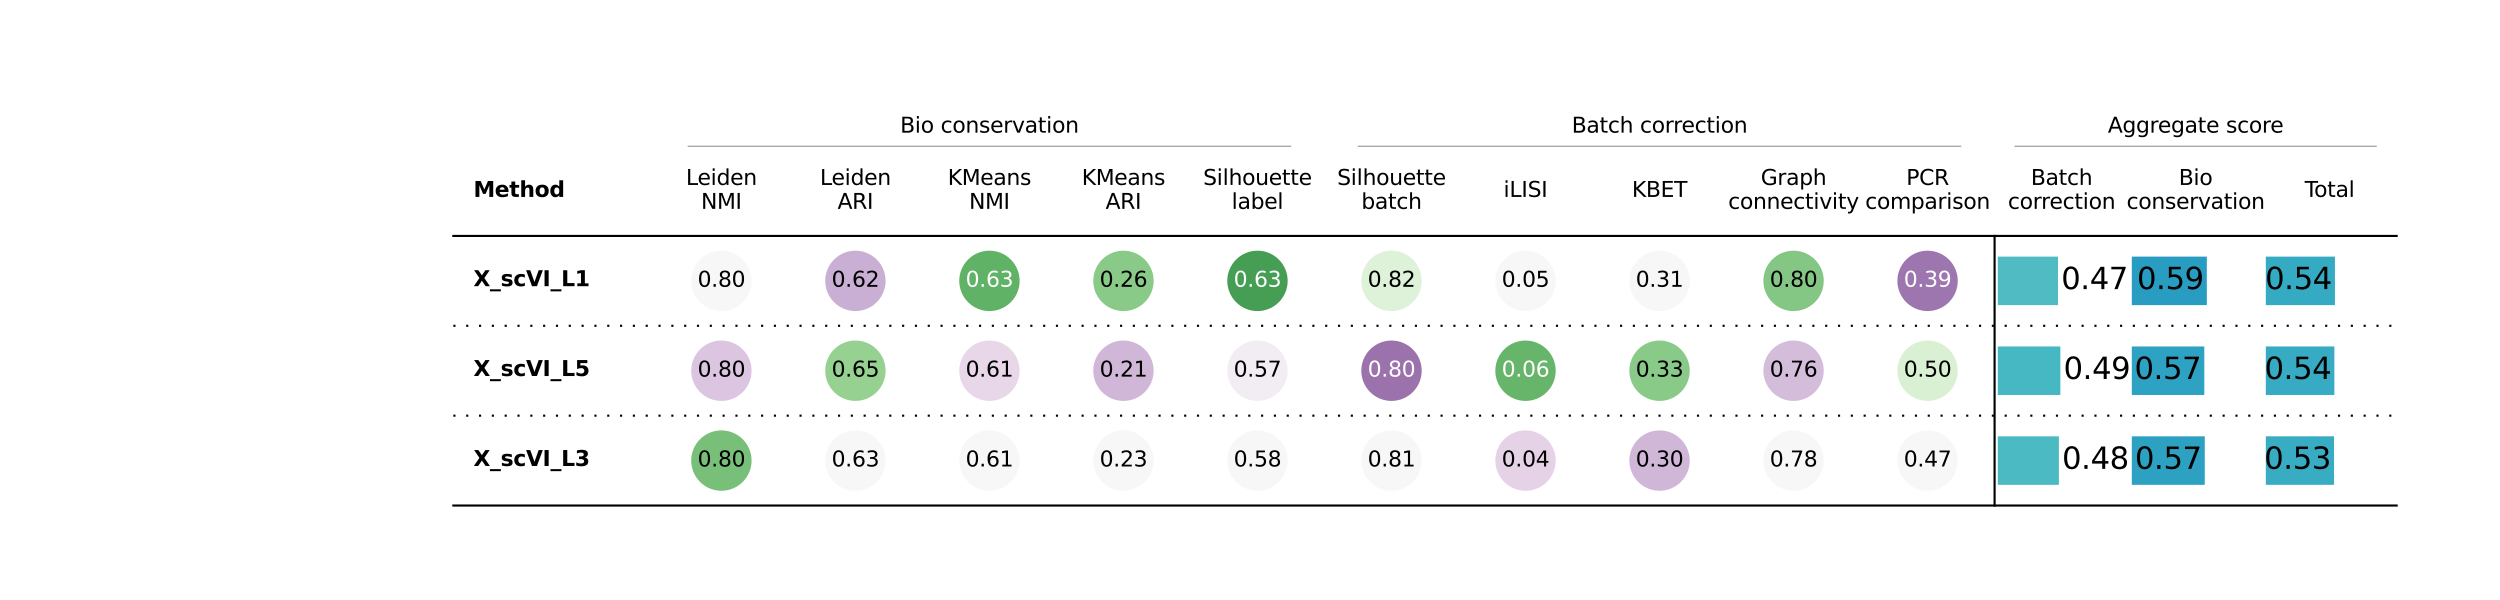 <?xml version="1.0" encoding="utf-8" standalone="no"?>
<!DOCTYPE svg PUBLIC "-//W3C//DTD SVG 1.1//EN"
  "http://www.w3.org/Graphics/SVG/1.1/DTD/svg11.dtd">
<svg xmlns:xlink="http://www.w3.org/1999/xlink" width="1170pt" height="280.8pt" viewBox="0 0 1170 280.8" xmlns="http://www.w3.org/2000/svg" version="1.1">
 <defs>
  <style type="text/css">*{stroke-linejoin: round; stroke-linecap: butt}</style>
 </defs>
 <g id="figure_1">
  <g id="patch_1">
   <path d="M 0 280.8 
L 1170 280.8 
L 1170 0 
L 0 0 
z
" style="fill: #ffffff"/>
  </g>
  <g id="axes_1">
   <g id="patch_2">
    <path d="M 212.168 110.425 
L 306.251 110.425 
L 306.251 152.476 
L 212.168 152.476 
z
" clip-path="url(#p5437599e9a)" style="fill: #ffffff"/>
   </g>
   <g id="patch_3">
    <path d="M 306.251 110.425 
L 368.972 110.425 
L 368.972 152.476 
L 306.251 152.476 
z
" clip-path="url(#p5437599e9a)" style="fill: #ffffff"/>
   </g>
   <g id="patch_4">
    <path d="M 368.972 110.425 
L 431.694 110.425 
L 431.694 152.476 
L 368.972 152.476 
z
" clip-path="url(#p5437599e9a)" style="fill: #ffffff"/>
   </g>
   <g id="patch_5">
    <path d="M 431.694 110.425 
L 494.415 110.425 
L 494.415 152.476 
L 431.694 152.476 
z
" clip-path="url(#p5437599e9a)" style="fill: #ffffff"/>
   </g>
   <g id="patch_6">
    <path d="M 494.415 110.425 
L 557.137 110.425 
L 557.137 152.476 
L 494.415 152.476 
z
" clip-path="url(#p5437599e9a)" style="fill: #ffffff"/>
   </g>
   <g id="patch_7">
    <path d="M 557.137 110.425 
L 619.859 110.425 
L 619.859 152.476 
L 557.137 152.476 
z
" clip-path="url(#p5437599e9a)" style="fill: #ffffff"/>
   </g>
   <g id="patch_8">
    <path d="M 619.859 110.425 
L 682.58 110.425 
L 682.58 152.476 
L 619.859 152.476 
z
" clip-path="url(#p5437599e9a)" style="fill: #ffffff"/>
   </g>
   <g id="patch_9">
    <path d="M 682.58 110.425 
L 745.302 110.425 
L 745.302 152.476 
L 682.58 152.476 
z
" clip-path="url(#p5437599e9a)" style="fill: #ffffff"/>
   </g>
   <g id="patch_10">
    <path d="M 745.302 110.425 
L 808.024 110.425 
L 808.024 152.476 
L 745.302 152.476 
z
" clip-path="url(#p5437599e9a)" style="fill: #ffffff"/>
   </g>
   <g id="patch_11">
    <path d="M 808.024 110.425 
L 870.745 110.425 
L 870.745 152.476 
L 808.024 152.476 
z
" clip-path="url(#p5437599e9a)" style="fill: #ffffff"/>
   </g>
   <g id="patch_12">
    <path d="M 870.745 110.425 
L 933.467 110.425 
L 933.467 152.476 
L 870.745 152.476 
z
" clip-path="url(#p5437599e9a)" style="fill: #ffffff"/>
   </g>
   <g id="patch_13">
    <path d="M 933.467 110.425 
L 996.189 110.425 
L 996.189 152.476 
L 933.467 152.476 
z
" clip-path="url(#p5437599e9a)" style="fill: #ffffff"/>
   </g>
   <g id="patch_14">
    <path d="M 933.467 110.425 
L 996.189 110.425 
L 996.189 152.476 
L 933.467 152.476 
z
" clip-path="url(#p5437599e9a)" style="fill: #ffffff"/>
   </g>
   <g id="patch_15">
    <path d="M 996.189 110.425 
L 1058.91 110.425 
L 1058.91 152.476 
L 996.189 152.476 
z
" clip-path="url(#p5437599e9a)" style="fill: #ffffff"/>
   </g>
   <g id="patch_16">
    <path d="M 996.189 110.425 
L 1058.91 110.425 
L 1058.91 152.476 
L 996.189 152.476 
z
" clip-path="url(#p5437599e9a)" style="fill: #ffffff"/>
   </g>
   <g id="patch_17">
    <path d="M 1058.91 110.425 
L 1121.632 110.425 
L 1121.632 152.476 
L 1058.91 152.476 
z
" clip-path="url(#p5437599e9a)" style="fill: #ffffff"/>
   </g>
   <g id="patch_18">
    <path d="M 1058.91 110.425 
L 1121.632 110.425 
L 1121.632 152.476 
L 1058.91 152.476 
z
" clip-path="url(#p5437599e9a)" style="fill: #ffffff"/>
   </g>
   <g id="patch_19">
    <path d="M 212.168 152.476 
L 306.251 152.476 
L 306.251 194.527 
L 212.168 194.527 
z
" clip-path="url(#p5437599e9a)" style="fill: #ffffff"/>
   </g>
   <g id="patch_20">
    <path d="M 306.251 152.476 
L 368.972 152.476 
L 368.972 194.527 
L 306.251 194.527 
z
" clip-path="url(#p5437599e9a)" style="fill: #ffffff"/>
   </g>
   <g id="patch_21">
    <path d="M 368.972 152.476 
L 431.694 152.476 
L 431.694 194.527 
L 368.972 194.527 
z
" clip-path="url(#p5437599e9a)" style="fill: #ffffff"/>
   </g>
   <g id="patch_22">
    <path d="M 431.694 152.476 
L 494.415 152.476 
L 494.415 194.527 
L 431.694 194.527 
z
" clip-path="url(#p5437599e9a)" style="fill: #ffffff"/>
   </g>
   <g id="patch_23">
    <path d="M 494.415 152.476 
L 557.137 152.476 
L 557.137 194.527 
L 494.415 194.527 
z
" clip-path="url(#p5437599e9a)" style="fill: #ffffff"/>
   </g>
   <g id="patch_24">
    <path d="M 557.137 152.476 
L 619.859 152.476 
L 619.859 194.527 
L 557.137 194.527 
z
" clip-path="url(#p5437599e9a)" style="fill: #ffffff"/>
   </g>
   <g id="patch_25">
    <path d="M 619.859 152.476 
L 682.58 152.476 
L 682.58 194.527 
L 619.859 194.527 
z
" clip-path="url(#p5437599e9a)" style="fill: #ffffff"/>
   </g>
   <g id="patch_26">
    <path d="M 682.58 152.476 
L 745.302 152.476 
L 745.302 194.527 
L 682.58 194.527 
z
" clip-path="url(#p5437599e9a)" style="fill: #ffffff"/>
   </g>
   <g id="patch_27">
    <path d="M 745.302 152.476 
L 808.024 152.476 
L 808.024 194.527 
L 745.302 194.527 
z
" clip-path="url(#p5437599e9a)" style="fill: #ffffff"/>
   </g>
   <g id="patch_28">
    <path d="M 808.024 152.476 
L 870.745 152.476 
L 870.745 194.527 
L 808.024 194.527 
z
" clip-path="url(#p5437599e9a)" style="fill: #ffffff"/>
   </g>
   <g id="patch_29">
    <path d="M 870.745 152.476 
L 933.467 152.476 
L 933.467 194.527 
L 870.745 194.527 
z
" clip-path="url(#p5437599e9a)" style="fill: #ffffff"/>
   </g>
   <g id="patch_30">
    <path d="M 933.467 152.476 
L 996.189 152.476 
L 996.189 194.527 
L 933.467 194.527 
z
" clip-path="url(#p5437599e9a)" style="fill: #ffffff"/>
   </g>
   <g id="patch_31">
    <path d="M 933.467 152.476 
L 996.189 152.476 
L 996.189 194.527 
L 933.467 194.527 
z
" clip-path="url(#p5437599e9a)" style="fill: #ffffff"/>
   </g>
   <g id="patch_32">
    <path d="M 996.189 152.476 
L 1058.91 152.476 
L 1058.91 194.527 
L 996.189 194.527 
z
" clip-path="url(#p5437599e9a)" style="fill: #ffffff"/>
   </g>
   <g id="patch_33">
    <path d="M 996.189 152.476 
L 1058.91 152.476 
L 1058.91 194.527 
L 996.189 194.527 
z
" clip-path="url(#p5437599e9a)" style="fill: #ffffff"/>
   </g>
   <g id="patch_34">
    <path d="M 1058.91 152.476 
L 1121.632 152.476 
L 1121.632 194.527 
L 1058.91 194.527 
z
" clip-path="url(#p5437599e9a)" style="fill: #ffffff"/>
   </g>
   <g id="patch_35">
    <path d="M 1058.91 152.476 
L 1121.632 152.476 
L 1121.632 194.527 
L 1058.91 194.527 
z
" clip-path="url(#p5437599e9a)" style="fill: #ffffff"/>
   </g>
   <g id="patch_36">
    <path d="M 212.168 194.527 
L 306.251 194.527 
L 306.251 236.577 
L 212.168 236.577 
z
" clip-path="url(#p5437599e9a)" style="fill: #ffffff"/>
   </g>
   <g id="patch_37">
    <path d="M 306.251 194.527 
L 368.972 194.527 
L 368.972 236.577 
L 306.251 236.577 
z
" clip-path="url(#p5437599e9a)" style="fill: #ffffff"/>
   </g>
   <g id="patch_38">
    <path d="M 368.972 194.527 
L 431.694 194.527 
L 431.694 236.577 
L 368.972 236.577 
z
" clip-path="url(#p5437599e9a)" style="fill: #ffffff"/>
   </g>
   <g id="patch_39">
    <path d="M 431.694 194.527 
L 494.415 194.527 
L 494.415 236.577 
L 431.694 236.577 
z
" clip-path="url(#p5437599e9a)" style="fill: #ffffff"/>
   </g>
   <g id="patch_40">
    <path d="M 494.415 194.527 
L 557.137 194.527 
L 557.137 236.577 
L 494.415 236.577 
z
" clip-path="url(#p5437599e9a)" style="fill: #ffffff"/>
   </g>
   <g id="patch_41">
    <path d="M 557.137 194.527 
L 619.859 194.527 
L 619.859 236.577 
L 557.137 236.577 
z
" clip-path="url(#p5437599e9a)" style="fill: #ffffff"/>
   </g>
   <g id="patch_42">
    <path d="M 619.859 194.527 
L 682.58 194.527 
L 682.58 236.577 
L 619.859 236.577 
z
" clip-path="url(#p5437599e9a)" style="fill: #ffffff"/>
   </g>
   <g id="patch_43">
    <path d="M 682.58 194.527 
L 745.302 194.527 
L 745.302 236.577 
L 682.58 236.577 
z
" clip-path="url(#p5437599e9a)" style="fill: #ffffff"/>
   </g>
   <g id="patch_44">
    <path d="M 745.302 194.527 
L 808.024 194.527 
L 808.024 236.577 
L 745.302 236.577 
z
" clip-path="url(#p5437599e9a)" style="fill: #ffffff"/>
   </g>
   <g id="patch_45">
    <path d="M 808.024 194.527 
L 870.745 194.527 
L 870.745 236.577 
L 808.024 236.577 
z
" clip-path="url(#p5437599e9a)" style="fill: #ffffff"/>
   </g>
   <g id="patch_46">
    <path d="M 870.745 194.527 
L 933.467 194.527 
L 933.467 236.577 
L 870.745 236.577 
z
" clip-path="url(#p5437599e9a)" style="fill: #ffffff"/>
   </g>
   <g id="patch_47">
    <path d="M 933.467 194.527 
L 996.189 194.527 
L 996.189 236.577 
L 933.467 236.577 
z
" clip-path="url(#p5437599e9a)" style="fill: #ffffff"/>
   </g>
   <g id="patch_48">
    <path d="M 933.467 194.527 
L 996.189 194.527 
L 996.189 236.577 
L 933.467 236.577 
z
" clip-path="url(#p5437599e9a)" style="fill: #ffffff"/>
   </g>
   <g id="patch_49">
    <path d="M 996.189 194.527 
L 1058.91 194.527 
L 1058.91 236.577 
L 996.189 236.577 
z
" clip-path="url(#p5437599e9a)" style="fill: #ffffff"/>
   </g>
   <g id="patch_50">
    <path d="M 996.189 194.527 
L 1058.91 194.527 
L 1058.91 236.577 
L 996.189 236.577 
z
" clip-path="url(#p5437599e9a)" style="fill: #ffffff"/>
   </g>
   <g id="patch_51">
    <path d="M 1058.91 194.527 
L 1121.632 194.527 
L 1121.632 236.577 
L 1058.91 236.577 
z
" clip-path="url(#p5437599e9a)" style="fill: #ffffff"/>
   </g>
   <g id="patch_52">
    <path d="M 1058.91 194.527 
L 1121.632 194.527 
L 1121.632 236.577 
L 1058.91 236.577 
z
" clip-path="url(#p5437599e9a)" style="fill: #ffffff"/>
   </g>
   <g id="patch_53">
    <path d="M 212.168 68.374 
L 306.251 68.374 
L 306.251 110.425 
L 212.168 110.425 
z
" clip-path="url(#p5437599e9a)" style="fill: #ffffff"/>
   </g>
   <g id="patch_54">
    <path d="M 306.251 68.374 
L 368.972 68.374 
L 368.972 110.425 
L 306.251 110.425 
z
" clip-path="url(#p5437599e9a)" style="fill: #ffffff"/>
   </g>
   <g id="patch_55">
    <path d="M 368.972 68.374 
L 431.694 68.374 
L 431.694 110.425 
L 368.972 110.425 
z
" clip-path="url(#p5437599e9a)" style="fill: #ffffff"/>
   </g>
   <g id="patch_56">
    <path d="M 431.694 68.374 
L 494.415 68.374 
L 494.415 110.425 
L 431.694 110.425 
z
" clip-path="url(#p5437599e9a)" style="fill: #ffffff"/>
   </g>
   <g id="patch_57">
    <path d="M 494.415 68.374 
L 557.137 68.374 
L 557.137 110.425 
L 494.415 110.425 
z
" clip-path="url(#p5437599e9a)" style="fill: #ffffff"/>
   </g>
   <g id="patch_58">
    <path d="M 557.137 68.374 
L 619.859 68.374 
L 619.859 110.425 
L 557.137 110.425 
z
" clip-path="url(#p5437599e9a)" style="fill: #ffffff"/>
   </g>
   <g id="patch_59">
    <path d="M 619.859 68.374 
L 682.58 68.374 
L 682.58 110.425 
L 619.859 110.425 
z
" clip-path="url(#p5437599e9a)" style="fill: #ffffff"/>
   </g>
   <g id="patch_60">
    <path d="M 682.58 68.374 
L 745.302 68.374 
L 745.302 110.425 
L 682.58 110.425 
z
" clip-path="url(#p5437599e9a)" style="fill: #ffffff"/>
   </g>
   <g id="patch_61">
    <path d="M 745.302 68.374 
L 808.024 68.374 
L 808.024 110.425 
L 745.302 110.425 
z
" clip-path="url(#p5437599e9a)" style="fill: #ffffff"/>
   </g>
   <g id="patch_62">
    <path d="M 808.024 68.374 
L 870.745 68.374 
L 870.745 110.425 
L 808.024 110.425 
z
" clip-path="url(#p5437599e9a)" style="fill: #ffffff"/>
   </g>
   <g id="patch_63">
    <path d="M 870.745 68.374 
L 933.467 68.374 
L 933.467 110.425 
L 870.745 110.425 
z
" clip-path="url(#p5437599e9a)" style="fill: #ffffff"/>
   </g>
   <g id="patch_64">
    <path d="M 933.467 68.374 
L 996.189 68.374 
L 996.189 110.425 
L 933.467 110.425 
z
" clip-path="url(#p5437599e9a)" style="fill: #ffffff"/>
   </g>
   <g id="patch_65">
    <path d="M 996.189 68.374 
L 1058.91 68.374 
L 1058.91 110.425 
L 996.189 110.425 
z
" clip-path="url(#p5437599e9a)" style="fill: #ffffff"/>
   </g>
   <g id="patch_66">
    <path d="M 1058.91 68.374 
L 1121.632 68.374 
L 1121.632 110.425 
L 1058.91 110.425 
z
" clip-path="url(#p5437599e9a)" style="fill: #ffffff"/>
   </g>
   <g id="patch_67">
    <path d="M 619.859 68.374 
L 933.467 68.374 
L 933.467 110.425 
L 619.859 110.425 
z
" clip-path="url(#p5437599e9a)" style="fill: #ffffff"/>
   </g>
   <g id="patch_68">
    <path d="M 306.251 68.374 
L 619.859 68.374 
L 619.859 110.425 
L 306.251 110.425 
z
" clip-path="url(#p5437599e9a)" style="fill: #ffffff"/>
   </g>
   <g id="patch_69">
    <path d="M 933.467 68.374 
L 1121.632 68.374 
L 1121.632 110.425 
L 933.467 110.425 
z
" clip-path="url(#p5437599e9a)" style="fill: #ffffff"/>
   </g>
   <g id="patch_70">
    <path d="M 933.467 110.425 
L 996.189 110.425 
L 996.189 152.476 
L 933.467 152.476 
z
" clip-path="url(#p5437599e9a)" style="fill: #ffffff"/>
   </g>
   <g id="patch_71">
    <path d="M 996.189 110.425 
L 1058.91 110.425 
L 1058.91 152.476 
L 996.189 152.476 
z
" clip-path="url(#p5437599e9a)" style="fill: #ffffff"/>
   </g>
   <g id="patch_72">
    <path d="M 1058.91 110.425 
L 1121.632 110.425 
L 1121.632 152.476 
L 1058.91 152.476 
z
" clip-path="url(#p5437599e9a)" style="fill: #ffffff"/>
   </g>
   <g id="patch_73">
    <path d="M 933.467 152.476 
L 996.189 152.476 
L 996.189 194.527 
L 933.467 194.527 
z
" clip-path="url(#p5437599e9a)" style="fill: #ffffff"/>
   </g>
   <g id="patch_74">
    <path d="M 996.189 152.476 
L 1058.91 152.476 
L 1058.91 194.527 
L 996.189 194.527 
z
" clip-path="url(#p5437599e9a)" style="fill: #ffffff"/>
   </g>
   <g id="patch_75">
    <path d="M 1058.91 152.476 
L 1121.632 152.476 
L 1121.632 194.527 
L 1058.91 194.527 
z
" clip-path="url(#p5437599e9a)" style="fill: #ffffff"/>
   </g>
   <g id="patch_76">
    <path d="M 933.467 194.527 
L 996.189 194.527 
L 996.189 236.577 
L 933.467 236.577 
z
" clip-path="url(#p5437599e9a)" style="fill: #ffffff"/>
   </g>
   <g id="patch_77">
    <path d="M 996.189 194.527 
L 1058.91 194.527 
L 1058.91 236.577 
L 996.189 236.577 
z
" clip-path="url(#p5437599e9a)" style="fill: #ffffff"/>
   </g>
   <g id="patch_78">
    <path d="M 1058.91 194.527 
L 1121.632 194.527 
L 1121.632 236.577 
L 1058.91 236.577 
z
" clip-path="url(#p5437599e9a)" style="fill: #ffffff"/>
   </g>
   <g id="line2d_1">
    <path d="M 635.539 68.374 
L 917.787 68.374 
" clip-path="url(#p5437599e9a)" style="fill: none; stroke: #000000; stroke-width: 0.2; stroke-linecap: square"/>
   </g>
   <g id="line2d_2">
    <path d="M 321.931 68.374 
L 604.178 68.374 
" clip-path="url(#p5437599e9a)" style="fill: none; stroke: #000000; stroke-width: 0.2; stroke-linecap: square"/>
   </g>
   <g id="line2d_3">
    <path d="M 942.875 68.374 
L 1112.224 68.374 
" clip-path="url(#p5437599e9a)" style="fill: none; stroke: #000000; stroke-width: 0.2; stroke-linecap: square"/>
   </g>
   <g id="line2d_4">
    <path d="M 212.168 110.425 
L 1121.632 110.425 
" clip-path="url(#p5437599e9a)" style="fill: none; stroke: #000000; stroke-linecap: square"/>
   </g>
   <g id="line2d_5">
    <path d="M 212.168 236.577 
L 1121.632 236.577 
" clip-path="url(#p5437599e9a)" style="fill: none; stroke: #000000; stroke-linecap: square"/>
   </g>
   <g id="line2d_6">
    <path d="M 212.168 152.476 
L 1121.632 152.476 
" clip-path="url(#p5437599e9a)" style="fill: none; stroke-dasharray: 1,5; stroke-dashoffset: 0; stroke: #000000"/>
   </g>
   <g id="line2d_7">
    <path d="M 212.168 194.527 
L 1121.632 194.527 
" clip-path="url(#p5437599e9a)" style="fill: none; stroke-dasharray: 1,5; stroke-dashoffset: 0; stroke: #000000"/>
   </g>
   <g id="line2d_8">
    <path d="M 933.467 110.425 
L 933.467 236.577 
" clip-path="url(#p5437599e9a)" style="fill: none; stroke: #000000; stroke-linecap: square"/>
   </g>
   <g id="text_1">
    <!-- X_scVI_L1 -->
    <g transform="translate(221.576 133.932) scale(0.1 -0.1)">
     <defs>
      <path id="DejaVuSans-Bold-58" d="M 3188 2381 
L 4806 0 
L 3553 0 
L 2463 1594 
L 1381 0 
L 122 0 
L 1741 2381 
L 184 4666 
L 1441 4666 
L 2463 3163 
L 3481 4666 
L 4744 4666 
L 3188 2381 
z
" transform="scale(0.016)"/>
      <path id="DejaVuSans-Bold-5f" d="M 3200 -916 
L 3200 -1509 
L 0 -1509 
L 0 -916 
L 3200 -916 
z
" transform="scale(0.016)"/>
      <path id="DejaVuSans-Bold-73" d="M 3272 3391 
L 3272 2541 
Q 2913 2691 2578 2766 
Q 2244 2841 1947 2841 
Q 1628 2841 1473 2761 
Q 1319 2681 1319 2516 
Q 1319 2381 1436 2309 
Q 1553 2238 1856 2203 
L 2053 2175 
Q 2913 2066 3209 1816 
Q 3506 1566 3506 1031 
Q 3506 472 3093 190 
Q 2681 -91 1863 -91 
Q 1516 -91 1145 -36 
Q 775 19 384 128 
L 384 978 
Q 719 816 1070 734 
Q 1422 653 1784 653 
Q 2113 653 2278 743 
Q 2444 834 2444 1013 
Q 2444 1163 2330 1236 
Q 2216 1309 1875 1350 
L 1678 1375 
Q 931 1469 631 1722 
Q 331 1975 331 2491 
Q 331 3047 712 3315 
Q 1094 3584 1881 3584 
Q 2191 3584 2531 3537 
Q 2872 3491 3272 3391 
z
" transform="scale(0.016)"/>
      <path id="DejaVuSans-Bold-63" d="M 3366 3391 
L 3366 2478 
Q 3138 2634 2908 2709 
Q 2678 2784 2431 2784 
Q 1963 2784 1702 2511 
Q 1441 2238 1441 1747 
Q 1441 1256 1702 982 
Q 1963 709 2431 709 
Q 2694 709 2930 787 
Q 3166 866 3366 1019 
L 3366 103 
Q 3103 6 2833 -42 
Q 2563 -91 2291 -91 
Q 1344 -91 809 395 
Q 275 881 275 1747 
Q 275 2613 809 3098 
Q 1344 3584 2291 3584 
Q 2566 3584 2833 3536 
Q 3100 3488 3366 3391 
z
" transform="scale(0.016)"/>
      <path id="DejaVuSans-Bold-56" d="M 31 4666 
L 1241 4666 
L 2478 1222 
L 3713 4666 
L 4922 4666 
L 3194 0 
L 1759 0 
L 31 4666 
z
" transform="scale(0.016)"/>
      <path id="DejaVuSans-Bold-49" d="M 588 4666 
L 1791 4666 
L 1791 0 
L 588 0 
L 588 4666 
z
" transform="scale(0.016)"/>
      <path id="DejaVuSans-Bold-4c" d="M 588 4666 
L 1791 4666 
L 1791 909 
L 3903 909 
L 3903 0 
L 588 0 
L 588 4666 
z
" transform="scale(0.016)"/>
      <path id="DejaVuSans-Bold-31" d="M 750 831 
L 1813 831 
L 1813 3847 
L 722 3622 
L 722 4441 
L 1806 4666 
L 2950 4666 
L 2950 831 
L 4013 831 
L 4013 0 
L 750 0 
L 750 831 
z
" transform="scale(0.016)"/>
     </defs>
     <use xlink:href="#DejaVuSans-Bold-58"/>
     <use xlink:href="#DejaVuSans-Bold-5f" x="77.1"/>
     <use xlink:href="#DejaVuSans-Bold-73" x="127.1"/>
     <use xlink:href="#DejaVuSans-Bold-63" x="186.621"/>
     <use xlink:href="#DejaVuSans-Bold-56" x="245.898"/>
     <use xlink:href="#DejaVuSans-Bold-49" x="323.291"/>
     <use xlink:href="#DejaVuSans-Bold-5f" x="360.498"/>
     <use xlink:href="#DejaVuSans-Bold-4c" x="410.498"/>
     <use xlink:href="#DejaVuSans-Bold-31" x="474.219"/>
    </g>
   </g>
   <g id="text_2">
    <g id="patch_79">
     <path d="M 337.611 145.083 
C 341.227 145.083 344.695 143.647 347.251 141.09 
C 349.808 138.534 351.244 135.066 351.244 131.45 
C 351.244 127.835 349.808 124.367 347.251 121.811 
C 344.695 119.254 341.227 117.818 337.611 117.818 
C 333.996 117.818 330.528 119.254 327.971 121.811 
C 325.415 124.367 323.979 127.835 323.979 131.45 
C 323.979 135.066 325.415 138.534 327.971 141.09 
C 330.528 143.647 333.996 145.083 337.611 145.083 
z
" style="fill: #f6f7f6; stroke: #f6f7f6; stroke-linejoin: miter"/>
    </g>
    <!-- 0.80 -->
    <g transform="translate(326.479 134.21) scale(0.1 -0.1)">
     <defs>
      <path id="DejaVuSans-30" d="M 2034 4250 
Q 1547 4250 1301 3770 
Q 1056 3291 1056 2328 
Q 1056 1369 1301 889 
Q 1547 409 2034 409 
Q 2525 409 2770 889 
Q 3016 1369 3016 2328 
Q 3016 3291 2770 3770 
Q 2525 4250 2034 4250 
z
M 2034 4750 
Q 2819 4750 3233 4129 
Q 3647 3509 3647 2328 
Q 3647 1150 3233 529 
Q 2819 -91 2034 -91 
Q 1250 -91 836 529 
Q 422 1150 422 2328 
Q 422 3509 836 4129 
Q 1250 4750 2034 4750 
z
" transform="scale(0.016)"/>
      <path id="DejaVuSans-2e" d="M 684 794 
L 1344 794 
L 1344 0 
L 684 0 
L 684 794 
z
" transform="scale(0.016)"/>
      <path id="DejaVuSans-38" d="M 2034 2216 
Q 1584 2216 1326 1975 
Q 1069 1734 1069 1313 
Q 1069 891 1326 650 
Q 1584 409 2034 409 
Q 2484 409 2743 651 
Q 3003 894 3003 1313 
Q 3003 1734 2745 1975 
Q 2488 2216 2034 2216 
z
M 1403 2484 
Q 997 2584 770 2862 
Q 544 3141 544 3541 
Q 544 4100 942 4425 
Q 1341 4750 2034 4750 
Q 2731 4750 3128 4425 
Q 3525 4100 3525 3541 
Q 3525 3141 3298 2862 
Q 3072 2584 2669 2484 
Q 3125 2378 3379 2068 
Q 3634 1759 3634 1313 
Q 3634 634 3220 271 
Q 2806 -91 2034 -91 
Q 1263 -91 848 271 
Q 434 634 434 1313 
Q 434 1759 690 2068 
Q 947 2378 1403 2484 
z
M 1172 3481 
Q 1172 3119 1398 2916 
Q 1625 2713 2034 2713 
Q 2441 2713 2670 2916 
Q 2900 3119 2900 3481 
Q 2900 3844 2670 4047 
Q 2441 4250 2034 4250 
Q 1625 4250 1398 4047 
Q 1172 3844 1172 3481 
z
" transform="scale(0.016)"/>
     </defs>
     <use xlink:href="#DejaVuSans-30"/>
     <use xlink:href="#DejaVuSans-2e" x="63.623"/>
     <use xlink:href="#DejaVuSans-38" x="95.41"/>
     <use xlink:href="#DejaVuSans-30" x="159.033"/>
    </g>
   </g>
   <g id="text_3">
    <g id="patch_80">
     <path d="M 400.333 145.083 
C 403.948 145.083 407.416 143.647 409.973 141.09 
C 412.529 138.534 413.966 135.066 413.966 131.45 
C 413.966 127.835 412.529 124.367 409.973 121.811 
C 407.416 119.254 403.948 117.818 400.333 117.818 
C 396.718 117.818 393.25 119.254 390.693 121.811 
C 388.137 124.367 386.7 127.835 386.7 131.45 
C 386.7 135.066 388.137 138.534 390.693 141.09 
C 393.25 143.647 396.718 145.083 400.333 145.083 
z
" style="fill: #caafd4; stroke: #caafd4; stroke-linejoin: miter"/>
    </g>
    <!-- 0.62 -->
    <g transform="translate(389.2 134.21) scale(0.1 -0.1)">
     <defs>
      <path id="DejaVuSans-36" d="M 2113 2584 
Q 1688 2584 1439 2293 
Q 1191 2003 1191 1497 
Q 1191 994 1439 701 
Q 1688 409 2113 409 
Q 2538 409 2786 701 
Q 3034 994 3034 1497 
Q 3034 2003 2786 2293 
Q 2538 2584 2113 2584 
z
M 3366 4563 
L 3366 3988 
Q 3128 4100 2886 4159 
Q 2644 4219 2406 4219 
Q 1781 4219 1451 3797 
Q 1122 3375 1075 2522 
Q 1259 2794 1537 2939 
Q 1816 3084 2150 3084 
Q 2853 3084 3261 2657 
Q 3669 2231 3669 1497 
Q 3669 778 3244 343 
Q 2819 -91 2113 -91 
Q 1303 -91 875 529 
Q 447 1150 447 2328 
Q 447 3434 972 4092 
Q 1497 4750 2381 4750 
Q 2619 4750 2861 4703 
Q 3103 4656 3366 4563 
z
" transform="scale(0.016)"/>
      <path id="DejaVuSans-32" d="M 1228 531 
L 3431 531 
L 3431 0 
L 469 0 
L 469 531 
Q 828 903 1448 1529 
Q 2069 2156 2228 2338 
Q 2531 2678 2651 2914 
Q 2772 3150 2772 3378 
Q 2772 3750 2511 3984 
Q 2250 4219 1831 4219 
Q 1534 4219 1204 4116 
Q 875 4013 500 3803 
L 500 4441 
Q 881 4594 1212 4672 
Q 1544 4750 1819 4750 
Q 2544 4750 2975 4387 
Q 3406 4025 3406 3419 
Q 3406 3131 3298 2873 
Q 3191 2616 2906 2266 
Q 2828 2175 2409 1742 
Q 1991 1309 1228 531 
z
" transform="scale(0.016)"/>
     </defs>
     <use xlink:href="#DejaVuSans-30"/>
     <use xlink:href="#DejaVuSans-2e" x="63.623"/>
     <use xlink:href="#DejaVuSans-36" x="95.41"/>
     <use xlink:href="#DejaVuSans-32" x="159.033"/>
    </g>
   </g>
   <g id="text_4">
    <g id="patch_81">
     <path d="M 463.055 145.083 
C 466.67 145.083 470.138 143.647 472.694 141.09 
C 475.251 138.534 476.687 135.066 476.687 131.45 
C 476.687 127.835 475.251 124.367 472.694 121.811 
C 470.138 119.254 466.67 117.818 463.055 117.818 
C 459.439 117.818 455.971 119.254 453.415 121.811 
C 450.858 124.367 449.422 127.835 449.422 131.45 
C 449.422 135.066 450.858 138.534 453.415 141.09 
C 455.971 143.647 459.439 145.083 463.055 145.083 
z
" style="fill: #60b266; stroke: #60b266; stroke-linejoin: miter"/>
    </g>
    <!-- 0.63 -->
    <g style="fill: #ffffff" transform="translate(451.922 134.21) scale(0.1 -0.1)">
     <defs>
      <path id="DejaVuSans-33" d="M 2597 2516 
Q 3050 2419 3304 2112 
Q 3559 1806 3559 1356 
Q 3559 666 3084 287 
Q 2609 -91 1734 -91 
Q 1441 -91 1130 -33 
Q 819 25 488 141 
L 488 750 
Q 750 597 1062 519 
Q 1375 441 1716 441 
Q 2309 441 2620 675 
Q 2931 909 2931 1356 
Q 2931 1769 2642 2001 
Q 2353 2234 1838 2234 
L 1294 2234 
L 1294 2753 
L 1863 2753 
Q 2328 2753 2575 2939 
Q 2822 3125 2822 3475 
Q 2822 3834 2567 4026 
Q 2313 4219 1838 4219 
Q 1578 4219 1281 4162 
Q 984 4106 628 3988 
L 628 4550 
Q 988 4650 1302 4700 
Q 1616 4750 1894 4750 
Q 2613 4750 3031 4423 
Q 3450 4097 3450 3541 
Q 3450 3153 3228 2886 
Q 3006 2619 2597 2516 
z
" transform="scale(0.016)"/>
     </defs>
     <use xlink:href="#DejaVuSans-30"/>
     <use xlink:href="#DejaVuSans-2e" x="63.623"/>
     <use xlink:href="#DejaVuSans-36" x="95.41"/>
     <use xlink:href="#DejaVuSans-33" x="159.033"/>
    </g>
   </g>
   <g id="text_5">
    <g id="patch_82">
     <path d="M 525.776 145.083 
C 529.392 145.083 532.86 143.647 535.416 141.09 
C 537.973 138.534 539.409 135.066 539.409 131.45 
C 539.409 127.835 537.973 124.367 535.416 121.811 
C 532.86 119.254 529.392 117.818 525.776 117.818 
C 522.161 117.818 518.693 119.254 516.136 121.811 
C 513.58 124.367 512.143 127.835 512.143 131.45 
C 512.143 135.066 513.58 138.534 516.136 141.09 
C 518.693 143.647 522.161 145.083 525.776 145.083 
z
" style="fill: #8aca89; stroke: #8aca89; stroke-linejoin: miter"/>
    </g>
    <!-- 0.26 -->
    <g transform="translate(514.643 134.21) scale(0.1 -0.1)">
     <use xlink:href="#DejaVuSans-30"/>
     <use xlink:href="#DejaVuSans-2e" x="63.623"/>
     <use xlink:href="#DejaVuSans-32" x="95.41"/>
     <use xlink:href="#DejaVuSans-36" x="159.033"/>
    </g>
   </g>
   <g id="text_6">
    <g id="patch_83">
     <path d="M 588.498 145.083 
C 592.113 145.083 595.581 143.647 598.138 141.09 
C 600.694 138.534 602.131 135.066 602.131 131.45 
C 602.131 127.835 600.694 124.367 598.138 121.811 
C 595.581 119.254 592.113 117.818 588.498 117.818 
C 584.882 117.818 581.415 119.254 578.858 121.811 
C 576.302 124.367 574.865 127.835 574.865 131.45 
C 574.865 135.066 576.302 138.534 578.858 141.09 
C 581.415 143.647 584.882 145.083 588.498 145.083 
z
" style="fill: #469d54; stroke: #469d54; stroke-linejoin: miter"/>
    </g>
    <!-- 0.63 -->
    <g style="fill: #ffffff" transform="translate(577.365 134.21) scale(0.1 -0.1)">
     <use xlink:href="#DejaVuSans-30"/>
     <use xlink:href="#DejaVuSans-2e" x="63.623"/>
     <use xlink:href="#DejaVuSans-36" x="95.41"/>
     <use xlink:href="#DejaVuSans-33" x="159.033"/>
    </g>
   </g>
   <g id="text_7">
    <g id="patch_84">
     <path d="M 651.22 145.083 
C 654.835 145.083 658.303 143.647 660.859 141.09 
C 663.416 138.534 664.852 135.066 664.852 131.45 
C 664.852 127.835 663.416 124.367 660.859 121.811 
C 658.303 119.254 654.835 117.818 651.22 117.818 
C 647.604 117.818 644.136 119.254 641.58 121.811 
C 639.023 124.367 637.587 127.835 637.587 131.45 
C 637.587 135.066 639.023 138.534 641.58 141.09 
C 644.136 143.647 647.604 145.083 651.22 145.083 
z
" style="fill: #def1d9; stroke: #def1d9; stroke-linejoin: miter"/>
    </g>
    <!-- 0.82 -->
    <g transform="translate(640.087 134.21) scale(0.1 -0.1)">
     <use xlink:href="#DejaVuSans-30"/>
     <use xlink:href="#DejaVuSans-2e" x="63.623"/>
     <use xlink:href="#DejaVuSans-38" x="95.41"/>
     <use xlink:href="#DejaVuSans-32" x="159.033"/>
    </g>
   </g>
   <g id="text_8">
    <g id="patch_85">
     <path d="M 713.941 145.083 
C 717.557 145.083 721.025 143.647 723.581 141.09 
C 726.138 138.534 727.574 135.066 727.574 131.45 
C 727.574 127.835 726.138 124.367 723.581 121.811 
C 721.025 119.254 717.557 117.818 713.941 117.818 
C 710.326 117.818 706.858 119.254 704.301 121.811 
C 701.745 124.367 700.308 127.835 700.308 131.45 
C 700.308 135.066 701.745 138.534 704.301 141.09 
C 706.858 143.647 710.326 145.083 713.941 145.083 
z
" style="fill: #f6f7f6; stroke: #f6f7f6; stroke-linejoin: miter"/>
    </g>
    <!-- 0.05 -->
    <g transform="translate(702.808 134.21) scale(0.1 -0.1)">
     <defs>
      <path id="DejaVuSans-35" d="M 691 4666 
L 3169 4666 
L 3169 4134 
L 1269 4134 
L 1269 2991 
Q 1406 3038 1543 3061 
Q 1681 3084 1819 3084 
Q 2600 3084 3056 2656 
Q 3513 2228 3513 1497 
Q 3513 744 3044 326 
Q 2575 -91 1722 -91 
Q 1428 -91 1123 -41 
Q 819 9 494 109 
L 494 744 
Q 775 591 1075 516 
Q 1375 441 1709 441 
Q 2250 441 2565 725 
Q 2881 1009 2881 1497 
Q 2881 1984 2565 2268 
Q 2250 2553 1709 2553 
Q 1456 2553 1204 2497 
Q 953 2441 691 2322 
L 691 4666 
z
" transform="scale(0.016)"/>
     </defs>
     <use xlink:href="#DejaVuSans-30"/>
     <use xlink:href="#DejaVuSans-2e" x="63.623"/>
     <use xlink:href="#DejaVuSans-30" x="95.41"/>
     <use xlink:href="#DejaVuSans-35" x="159.033"/>
    </g>
   </g>
   <g id="text_9">
    <g id="patch_86">
     <path d="M 776.663 145.083 
C 780.278 145.083 783.746 143.647 786.303 141.09 
C 788.859 138.534 790.296 135.066 790.296 131.45 
C 790.296 127.835 788.859 124.367 786.303 121.811 
C 783.746 119.254 780.278 117.818 776.663 117.818 
C 773.047 117.818 769.58 119.254 767.023 121.811 
C 764.467 124.367 763.03 127.835 763.03 131.45 
C 763.03 135.066 764.467 138.534 767.023 141.09 
C 769.58 143.647 773.047 145.083 776.663 145.083 
z
" style="fill: #f6f7f6; stroke: #f6f7f6; stroke-linejoin: miter"/>
    </g>
    <!-- 0.31 -->
    <g transform="translate(765.53 134.21) scale(0.1 -0.1)">
     <defs>
      <path id="DejaVuSans-31" d="M 794 531 
L 1825 531 
L 1825 4091 
L 703 3866 
L 703 4441 
L 1819 4666 
L 2450 4666 
L 2450 531 
L 3481 531 
L 3481 0 
L 794 0 
L 794 531 
z
" transform="scale(0.016)"/>
     </defs>
     <use xlink:href="#DejaVuSans-30"/>
     <use xlink:href="#DejaVuSans-2e" x="63.623"/>
     <use xlink:href="#DejaVuSans-33" x="95.41"/>
     <use xlink:href="#DejaVuSans-31" x="159.033"/>
    </g>
   </g>
   <g id="text_10">
    <g id="patch_87">
     <path d="M 839.385 145.083 
C 843 145.083 846.468 143.647 849.024 141.09 
C 851.581 138.534 853.017 135.066 853.017 131.45 
C 853.017 127.835 851.581 124.367 849.024 121.811 
C 846.468 119.254 843 117.818 839.385 117.818 
C 835.769 117.818 832.301 119.254 829.745 121.811 
C 827.188 124.367 825.752 127.835 825.752 131.45 
C 825.752 135.066 827.188 138.534 829.745 141.09 
C 832.301 143.647 835.769 145.083 839.385 145.083 
z
" style="fill: #84c784; stroke: #84c784; stroke-linejoin: miter"/>
    </g>
    <!-- 0.80 -->
    <g transform="translate(828.252 134.21) scale(0.1 -0.1)">
     <use xlink:href="#DejaVuSans-30"/>
     <use xlink:href="#DejaVuSans-2e" x="63.623"/>
     <use xlink:href="#DejaVuSans-38" x="95.41"/>
     <use xlink:href="#DejaVuSans-30" x="159.033"/>
    </g>
   </g>
   <g id="text_11">
    <g id="patch_88">
     <path d="M 902.106 145.083 
C 905.722 145.083 909.19 143.647 911.746 141.09 
C 914.303 138.534 915.739 135.066 915.739 131.45 
C 915.739 127.835 914.303 124.367 911.746 121.811 
C 909.19 119.254 905.722 117.818 902.106 117.818 
C 898.491 117.818 895.023 119.254 892.466 121.811 
C 889.91 124.367 888.473 127.835 888.473 131.45 
C 888.473 135.066 889.91 138.534 892.466 141.09 
C 895.023 143.647 898.491 145.083 902.106 145.083 
z
" style="fill: #9e76af; stroke: #9e76af; stroke-linejoin: miter"/>
    </g>
    <!-- 0.39 -->
    <g style="fill: #ffffff" transform="translate(890.973 134.21) scale(0.1 -0.1)">
     <defs>
      <path id="DejaVuSans-39" d="M 703 97 
L 703 672 
Q 941 559 1184 500 
Q 1428 441 1663 441 
Q 2288 441 2617 861 
Q 2947 1281 2994 2138 
Q 2813 1869 2534 1725 
Q 2256 1581 1919 1581 
Q 1219 1581 811 2004 
Q 403 2428 403 3163 
Q 403 3881 828 4315 
Q 1253 4750 1959 4750 
Q 2769 4750 3195 4129 
Q 3622 3509 3622 2328 
Q 3622 1225 3098 567 
Q 2575 -91 1691 -91 
Q 1453 -91 1209 -44 
Q 966 3 703 97 
z
M 1959 2075 
Q 2384 2075 2632 2365 
Q 2881 2656 2881 3163 
Q 2881 3666 2632 3958 
Q 2384 4250 1959 4250 
Q 1534 4250 1286 3958 
Q 1038 3666 1038 3163 
Q 1038 2656 1286 2365 
Q 1534 2075 1959 2075 
z
" transform="scale(0.016)"/>
     </defs>
     <use xlink:href="#DejaVuSans-30"/>
     <use xlink:href="#DejaVuSans-2e" x="63.623"/>
     <use xlink:href="#DejaVuSans-33" x="95.41"/>
     <use xlink:href="#DejaVuSans-39" x="159.033"/>
    </g>
   </g>
   <g id="text_12">
    <!-- X_scVI_L5 -->
    <g transform="translate(221.576 175.982) scale(0.1 -0.1)">
     <defs>
      <path id="DejaVuSans-Bold-35" d="M 678 4666 
L 3669 4666 
L 3669 3781 
L 1638 3781 
L 1638 3059 
Q 1775 3097 1914 3117 
Q 2053 3138 2203 3138 
Q 3056 3138 3531 2711 
Q 4006 2284 4006 1522 
Q 4006 766 3489 337 
Q 2972 -91 2053 -91 
Q 1656 -91 1267 -14 
Q 878 63 494 219 
L 494 1166 
Q 875 947 1217 837 
Q 1559 728 1863 728 
Q 2300 728 2551 942 
Q 2803 1156 2803 1522 
Q 2803 1891 2551 2103 
Q 2300 2316 1863 2316 
Q 1603 2316 1309 2248 
Q 1016 2181 678 2041 
L 678 4666 
z
" transform="scale(0.016)"/>
     </defs>
     <use xlink:href="#DejaVuSans-Bold-58"/>
     <use xlink:href="#DejaVuSans-Bold-5f" x="77.1"/>
     <use xlink:href="#DejaVuSans-Bold-73" x="127.1"/>
     <use xlink:href="#DejaVuSans-Bold-63" x="186.621"/>
     <use xlink:href="#DejaVuSans-Bold-56" x="245.898"/>
     <use xlink:href="#DejaVuSans-Bold-49" x="323.291"/>
     <use xlink:href="#DejaVuSans-Bold-5f" x="360.498"/>
     <use xlink:href="#DejaVuSans-Bold-4c" x="410.498"/>
     <use xlink:href="#DejaVuSans-Bold-35" x="474.219"/>
    </g>
   </g>
   <g id="text_13">
    <g id="patch_89">
     <path d="M 337.611 187.134 
C 341.227 187.134 344.695 185.698 347.251 183.141 
C 349.808 180.585 351.244 177.117 351.244 173.501 
C 351.244 169.886 349.808 166.418 347.251 163.861 
C 344.695 161.305 341.227 159.868 337.611 159.868 
C 333.996 159.868 330.528 161.305 327.971 163.861 
C 325.415 166.418 323.979 169.886 323.979 173.501 
C 323.979 177.117 325.415 180.585 327.971 183.141 
C 330.528 185.698 333.996 187.134 337.611 187.134 
z
" style="fill: #dbc5e0; stroke: #dbc5e0; stroke-linejoin: miter"/>
    </g>
    <!-- 0.80 -->
    <g transform="translate(326.479 176.261) scale(0.1 -0.1)">
     <use xlink:href="#DejaVuSans-30"/>
     <use xlink:href="#DejaVuSans-2e" x="63.623"/>
     <use xlink:href="#DejaVuSans-38" x="95.41"/>
     <use xlink:href="#DejaVuSans-30" x="159.033"/>
    </g>
   </g>
   <g id="text_14">
    <g id="patch_90">
     <path d="M 400.333 187.134 
C 403.948 187.134 407.416 185.698 409.973 183.141 
C 412.529 180.585 413.966 177.117 413.966 173.501 
C 413.966 169.886 412.529 166.418 409.973 163.861 
C 407.416 161.305 403.948 159.868 400.333 159.868 
C 396.718 159.868 393.25 161.305 390.693 163.861 
C 388.137 166.418 386.7 169.886 386.7 173.501 
C 386.7 177.117 388.137 180.585 390.693 183.141 
C 393.25 185.698 396.718 187.134 400.333 187.134 
z
" style="fill: #96d192; stroke: #96d192; stroke-linejoin: miter"/>
    </g>
    <!-- 0.65 -->
    <g transform="translate(389.2 176.261) scale(0.1 -0.1)">
     <use xlink:href="#DejaVuSans-30"/>
     <use xlink:href="#DejaVuSans-2e" x="63.623"/>
     <use xlink:href="#DejaVuSans-36" x="95.41"/>
     <use xlink:href="#DejaVuSans-35" x="159.033"/>
    </g>
   </g>
   <g id="text_15">
    <g id="patch_91">
     <path d="M 463.055 187.134 
C 466.67 187.134 470.138 185.698 472.694 183.141 
C 475.251 180.585 476.687 177.117 476.687 173.501 
C 476.687 169.886 475.251 166.418 472.694 163.861 
C 470.138 161.305 466.67 159.868 463.055 159.868 
C 459.439 159.868 455.971 161.305 453.415 163.861 
C 450.858 166.418 449.422 169.886 449.422 173.501 
C 449.422 177.117 450.858 180.585 453.415 183.141 
C 455.971 185.698 459.439 187.134 463.055 187.134 
z
" style="fill: #e8d7e9; stroke: #e8d7e9; stroke-linejoin: miter"/>
    </g>
    <!-- 0.61 -->
    <g transform="translate(451.922 176.261) scale(0.1 -0.1)">
     <use xlink:href="#DejaVuSans-30"/>
     <use xlink:href="#DejaVuSans-2e" x="63.623"/>
     <use xlink:href="#DejaVuSans-36" x="95.41"/>
     <use xlink:href="#DejaVuSans-31" x="159.033"/>
    </g>
   </g>
   <g id="text_16">
    <g id="patch_92">
     <path d="M 525.776 187.134 
C 529.392 187.134 532.86 185.698 535.416 183.141 
C 537.973 180.585 539.409 177.117 539.409 173.501 
C 539.409 169.886 537.973 166.418 535.416 163.861 
C 532.86 161.305 529.392 159.868 525.776 159.868 
C 522.161 159.868 518.693 161.305 516.136 163.861 
C 513.58 166.418 512.143 169.886 512.143 173.501 
C 512.143 177.117 513.58 180.585 516.136 183.141 
C 518.693 185.698 522.161 187.134 525.776 187.134 
z
" style="fill: #d0b7d8; stroke: #d0b7d8; stroke-linejoin: miter"/>
    </g>
    <!-- 0.21 -->
    <g transform="translate(514.643 176.261) scale(0.1 -0.1)">
     <use xlink:href="#DejaVuSans-30"/>
     <use xlink:href="#DejaVuSans-2e" x="63.623"/>
     <use xlink:href="#DejaVuSans-32" x="95.41"/>
     <use xlink:href="#DejaVuSans-31" x="159.033"/>
    </g>
   </g>
   <g id="text_17">
    <g id="patch_93">
     <path d="M 588.498 187.134 
C 592.113 187.134 595.581 185.698 598.138 183.141 
C 600.694 180.585 602.131 177.117 602.131 173.501 
C 602.131 169.886 600.694 166.418 598.138 163.861 
C 595.581 161.305 592.113 159.868 588.498 159.868 
C 584.882 159.868 581.415 161.305 578.858 163.861 
C 576.302 166.418 574.865 169.886 574.865 173.501 
C 574.865 177.117 576.302 180.585 578.858 183.141 
C 581.415 185.698 584.882 187.134 588.498 187.134 
z
" style="fill: #f2edf3; stroke: #f2edf3; stroke-linejoin: miter"/>
    </g>
    <!-- 0.57 -->
    <g transform="translate(577.365 176.261) scale(0.1 -0.1)">
     <defs>
      <path id="DejaVuSans-37" d="M 525 4666 
L 3525 4666 
L 3525 4397 
L 1831 0 
L 1172 0 
L 2766 4134 
L 525 4134 
L 525 4666 
z
" transform="scale(0.016)"/>
     </defs>
     <use xlink:href="#DejaVuSans-30"/>
     <use xlink:href="#DejaVuSans-2e" x="63.623"/>
     <use xlink:href="#DejaVuSans-35" x="95.41"/>
     <use xlink:href="#DejaVuSans-37" x="159.033"/>
    </g>
   </g>
   <g id="text_18">
    <g id="patch_94">
     <path d="M 651.22 187.134 
C 654.835 187.134 658.303 185.698 660.859 183.141 
C 663.416 180.585 664.852 177.117 664.852 173.501 
C 664.852 169.886 663.416 166.418 660.859 163.861 
C 658.303 161.305 654.835 159.868 651.22 159.868 
C 647.604 159.868 644.136 161.305 641.58 163.861 
C 639.023 166.418 637.587 169.886 637.587 173.501 
C 637.587 177.117 639.023 180.585 641.58 183.141 
C 644.136 185.698 647.604 187.134 651.22 187.134 
z
" style="fill: #9b72ac; stroke: #9b72ac; stroke-linejoin: miter"/>
    </g>
    <!-- 0.80 -->
    <g style="fill: #ffffff" transform="translate(640.087 176.261) scale(0.1 -0.1)">
     <use xlink:href="#DejaVuSans-30"/>
     <use xlink:href="#DejaVuSans-2e" x="63.623"/>
     <use xlink:href="#DejaVuSans-38" x="95.41"/>
     <use xlink:href="#DejaVuSans-30" x="159.033"/>
    </g>
   </g>
   <g id="text_19">
    <g id="patch_95">
     <path d="M 713.941 187.134 
C 717.557 187.134 721.025 185.698 723.581 183.141 
C 726.138 180.585 727.574 177.117 727.574 173.501 
C 727.574 169.886 726.138 166.418 723.581 163.861 
C 721.025 161.305 717.557 159.868 713.941 159.868 
C 710.326 159.868 706.858 161.305 704.301 163.861 
C 701.745 166.418 700.308 169.886 700.308 173.501 
C 700.308 177.117 701.745 180.585 704.301 183.141 
C 706.858 185.698 710.326 187.134 713.941 187.134 
z
" style="fill: #66b56b; stroke: #66b56b; stroke-linejoin: miter"/>
    </g>
    <!-- 0.06 -->
    <g style="fill: #ffffff" transform="translate(702.808 176.261) scale(0.1 -0.1)">
     <use xlink:href="#DejaVuSans-30"/>
     <use xlink:href="#DejaVuSans-2e" x="63.623"/>
     <use xlink:href="#DejaVuSans-30" x="95.41"/>
     <use xlink:href="#DejaVuSans-36" x="159.033"/>
    </g>
   </g>
   <g id="text_20">
    <g id="patch_96">
     <path d="M 776.663 187.134 
C 780.278 187.134 783.746 185.698 786.303 183.141 
C 788.859 180.585 790.296 177.117 790.296 173.501 
C 790.296 169.886 788.859 166.418 786.303 163.861 
C 783.746 161.305 780.278 159.868 776.663 159.868 
C 773.047 159.868 769.58 161.305 767.023 163.861 
C 764.467 166.418 763.03 169.886 763.03 173.501 
C 763.03 177.117 764.467 180.585 767.023 183.141 
C 769.58 185.698 773.047 187.134 776.663 187.134 
z
" style="fill: #8aca89; stroke: #8aca89; stroke-linejoin: miter"/>
    </g>
    <!-- 0.33 -->
    <g transform="translate(765.53 176.261) scale(0.1 -0.1)">
     <use xlink:href="#DejaVuSans-30"/>
     <use xlink:href="#DejaVuSans-2e" x="63.623"/>
     <use xlink:href="#DejaVuSans-33" x="95.41"/>
     <use xlink:href="#DejaVuSans-33" x="159.033"/>
    </g>
   </g>
   <g id="text_21">
    <g id="patch_97">
     <path d="M 839.385 187.134 
C 843 187.134 846.468 185.698 849.024 183.141 
C 851.581 180.585 853.017 177.117 853.017 173.501 
C 853.017 169.886 851.581 166.418 849.024 163.861 
C 846.468 161.305 843 159.868 839.385 159.868 
C 835.769 159.868 832.301 161.305 829.745 163.861 
C 827.188 166.418 825.752 169.886 825.752 173.501 
C 825.752 177.117 827.188 180.585 829.745 183.141 
C 832.301 185.698 835.769 187.134 839.385 187.134 
z
" style="fill: #d4bcdb; stroke: #d4bcdb; stroke-linejoin: miter"/>
    </g>
    <!-- 0.76 -->
    <g transform="translate(828.252 176.261) scale(0.1 -0.1)">
     <use xlink:href="#DejaVuSans-30"/>
     <use xlink:href="#DejaVuSans-2e" x="63.623"/>
     <use xlink:href="#DejaVuSans-37" x="95.41"/>
     <use xlink:href="#DejaVuSans-36" x="159.033"/>
    </g>
   </g>
   <g id="text_22">
    <g id="patch_98">
     <path d="M 902.106 187.134 
C 905.722 187.134 909.19 185.698 911.746 183.141 
C 914.303 180.585 915.739 177.117 915.739 173.501 
C 915.739 169.886 914.303 166.418 911.746 163.861 
C 909.19 161.305 905.722 159.868 902.106 159.868 
C 898.491 159.868 895.023 161.305 892.466 163.861 
C 889.91 166.418 888.473 169.886 888.473 173.501 
C 888.473 177.117 889.91 180.585 892.466 183.141 
C 895.023 185.698 898.491 187.134 902.106 187.134 
z
" style="fill: #d9f0d3; stroke: #d9f0d3; stroke-linejoin: miter"/>
    </g>
    <!-- 0.50 -->
    <g transform="translate(890.973 176.261) scale(0.1 -0.1)">
     <use xlink:href="#DejaVuSans-30"/>
     <use xlink:href="#DejaVuSans-2e" x="63.623"/>
     <use xlink:href="#DejaVuSans-35" x="95.41"/>
     <use xlink:href="#DejaVuSans-30" x="159.033"/>
    </g>
   </g>
   <g id="text_23">
    <!-- X_scVI_L3 -->
    <g transform="translate(221.576 218.084) scale(0.1 -0.1)">
     <defs>
      <path id="DejaVuSans-Bold-33" d="M 2981 2516 
Q 3453 2394 3698 2092 
Q 3944 1791 3944 1325 
Q 3944 631 3412 270 
Q 2881 -91 1863 -91 
Q 1503 -91 1142 -33 
Q 781 25 428 141 
L 428 1069 
Q 766 900 1098 814 
Q 1431 728 1753 728 
Q 2231 728 2486 893 
Q 2741 1059 2741 1369 
Q 2741 1688 2480 1852 
Q 2219 2016 1709 2016 
L 1228 2016 
L 1228 2791 
L 1734 2791 
Q 2188 2791 2409 2933 
Q 2631 3075 2631 3366 
Q 2631 3634 2415 3781 
Q 2200 3928 1806 3928 
Q 1516 3928 1219 3862 
Q 922 3797 628 3669 
L 628 4550 
Q 984 4650 1334 4700 
Q 1684 4750 2022 4750 
Q 2931 4750 3382 4451 
Q 3834 4153 3834 3553 
Q 3834 3144 3618 2883 
Q 3403 2622 2981 2516 
z
" transform="scale(0.016)"/>
     </defs>
     <use xlink:href="#DejaVuSans-Bold-58"/>
     <use xlink:href="#DejaVuSans-Bold-5f" x="77.1"/>
     <use xlink:href="#DejaVuSans-Bold-73" x="127.1"/>
     <use xlink:href="#DejaVuSans-Bold-63" x="186.621"/>
     <use xlink:href="#DejaVuSans-Bold-56" x="245.898"/>
     <use xlink:href="#DejaVuSans-Bold-49" x="323.291"/>
     <use xlink:href="#DejaVuSans-Bold-5f" x="360.498"/>
     <use xlink:href="#DejaVuSans-Bold-4c" x="410.498"/>
     <use xlink:href="#DejaVuSans-Bold-33" x="474.219"/>
    </g>
   </g>
   <g id="text_24">
    <g id="patch_99">
     <path d="M 337.611 229.185 
C 341.227 229.185 344.695 227.748 347.251 225.192 
C 349.808 222.635 351.244 219.168 351.244 215.552 
C 351.244 211.937 349.808 208.469 347.251 205.912 
C 344.695 203.356 341.227 201.919 337.611 201.919 
C 333.996 201.919 330.528 203.356 327.971 205.912 
C 325.415 208.469 323.979 211.937 323.979 215.552 
C 323.979 219.168 325.415 222.635 327.971 225.192 
C 330.528 227.748 333.996 229.185 337.611 229.185 
z
" style="fill: #78c07a; stroke: #78c07a; stroke-linejoin: miter"/>
    </g>
    <!-- 0.80 -->
    <g transform="translate(326.479 218.311) scale(0.1 -0.1)">
     <use xlink:href="#DejaVuSans-30"/>
     <use xlink:href="#DejaVuSans-2e" x="63.623"/>
     <use xlink:href="#DejaVuSans-38" x="95.41"/>
     <use xlink:href="#DejaVuSans-30" x="159.033"/>
    </g>
   </g>
   <g id="text_25">
    <g id="patch_100">
     <path d="M 400.333 229.185 
C 403.948 229.185 407.416 227.748 409.973 225.192 
C 412.529 222.635 413.966 219.168 413.966 215.552 
C 413.966 211.937 412.529 208.469 409.973 205.912 
C 407.416 203.356 403.948 201.919 400.333 201.919 
C 396.718 201.919 393.25 203.356 390.693 205.912 
C 388.137 208.469 386.7 211.937 386.7 215.552 
C 386.7 219.168 388.137 222.635 390.693 225.192 
C 393.25 227.748 396.718 229.185 400.333 229.185 
z
" style="fill: #f6f7f6; stroke: #f6f7f6; stroke-linejoin: miter"/>
    </g>
    <!-- 0.63 -->
    <g transform="translate(389.2 218.311) scale(0.1 -0.1)">
     <use xlink:href="#DejaVuSans-30"/>
     <use xlink:href="#DejaVuSans-2e" x="63.623"/>
     <use xlink:href="#DejaVuSans-36" x="95.41"/>
     <use xlink:href="#DejaVuSans-33" x="159.033"/>
    </g>
   </g>
   <g id="text_26">
    <g id="patch_101">
     <path d="M 463.055 229.185 
C 466.67 229.185 470.138 227.748 472.694 225.192 
C 475.251 222.635 476.687 219.168 476.687 215.552 
C 476.687 211.937 475.251 208.469 472.694 205.912 
C 470.138 203.356 466.67 201.919 463.055 201.919 
C 459.439 201.919 455.971 203.356 453.415 205.912 
C 450.858 208.469 449.422 211.937 449.422 215.552 
C 449.422 219.168 450.858 222.635 453.415 225.192 
C 455.971 227.748 459.439 229.185 463.055 229.185 
z
" style="fill: #f6f7f6; stroke: #f6f7f6; stroke-linejoin: miter"/>
    </g>
    <!-- 0.61 -->
    <g transform="translate(451.922 218.311) scale(0.1 -0.1)">
     <use xlink:href="#DejaVuSans-30"/>
     <use xlink:href="#DejaVuSans-2e" x="63.623"/>
     <use xlink:href="#DejaVuSans-36" x="95.41"/>
     <use xlink:href="#DejaVuSans-31" x="159.033"/>
    </g>
   </g>
   <g id="text_27">
    <g id="patch_102">
     <path d="M 525.776 229.185 
C 529.392 229.185 532.86 227.748 535.416 225.192 
C 537.973 222.635 539.409 219.168 539.409 215.552 
C 539.409 211.937 537.973 208.469 535.416 205.912 
C 532.86 203.356 529.392 201.919 525.776 201.919 
C 522.161 201.919 518.693 203.356 516.136 205.912 
C 513.58 208.469 512.143 211.937 512.143 215.552 
C 512.143 219.168 513.58 222.635 516.136 225.192 
C 518.693 227.748 522.161 229.185 525.776 229.185 
z
" style="fill: #f6f7f6; stroke: #f6f7f6; stroke-linejoin: miter"/>
    </g>
    <!-- 0.23 -->
    <g transform="translate(514.643 218.311) scale(0.1 -0.1)">
     <use xlink:href="#DejaVuSans-30"/>
     <use xlink:href="#DejaVuSans-2e" x="63.623"/>
     <use xlink:href="#DejaVuSans-32" x="95.41"/>
     <use xlink:href="#DejaVuSans-33" x="159.033"/>
    </g>
   </g>
   <g id="text_28">
    <g id="patch_103">
     <path d="M 588.498 229.185 
C 592.113 229.185 595.581 227.748 598.138 225.192 
C 600.694 222.635 602.131 219.168 602.131 215.552 
C 602.131 211.937 600.694 208.469 598.138 205.912 
C 595.581 203.356 592.113 201.919 588.498 201.919 
C 584.882 201.919 581.415 203.356 578.858 205.912 
C 576.302 208.469 574.865 211.937 574.865 215.552 
C 574.865 219.168 576.302 222.635 578.858 225.192 
C 581.415 227.748 584.882 229.185 588.498 229.185 
z
" style="fill: #f6f7f6; stroke: #f6f7f6; stroke-linejoin: miter"/>
    </g>
    <!-- 0.58 -->
    <g transform="translate(577.365 218.311) scale(0.1 -0.1)">
     <use xlink:href="#DejaVuSans-30"/>
     <use xlink:href="#DejaVuSans-2e" x="63.623"/>
     <use xlink:href="#DejaVuSans-35" x="95.41"/>
     <use xlink:href="#DejaVuSans-38" x="159.033"/>
    </g>
   </g>
   <g id="text_29">
    <g id="patch_104">
     <path d="M 651.22 229.185 
C 654.835 229.185 658.303 227.748 660.859 225.192 
C 663.416 222.635 664.852 219.168 664.852 215.552 
C 664.852 211.937 663.416 208.469 660.859 205.912 
C 658.303 203.356 654.835 201.919 651.22 201.919 
C 647.604 201.919 644.136 203.356 641.58 205.912 
C 639.023 208.469 637.587 211.937 637.587 215.552 
C 637.587 219.168 639.023 222.635 641.58 225.192 
C 644.136 227.748 647.604 229.185 651.22 229.185 
z
" style="fill: #f6f7f6; stroke: #f6f7f6; stroke-linejoin: miter"/>
    </g>
    <!-- 0.81 -->
    <g transform="translate(640.087 218.311) scale(0.1 -0.1)">
     <use xlink:href="#DejaVuSans-30"/>
     <use xlink:href="#DejaVuSans-2e" x="63.623"/>
     <use xlink:href="#DejaVuSans-38" x="95.41"/>
     <use xlink:href="#DejaVuSans-31" x="159.033"/>
    </g>
   </g>
   <g id="text_30">
    <g id="patch_105">
     <path d="M 713.941 229.185 
C 717.557 229.185 721.025 227.748 723.581 225.192 
C 726.138 222.635 727.574 219.168 727.574 215.552 
C 727.574 211.937 726.138 208.469 723.581 205.912 
C 721.025 203.356 717.557 201.919 713.941 201.919 
C 710.326 201.919 706.858 203.356 704.301 205.912 
C 701.745 208.469 700.308 211.937 700.308 215.552 
C 700.308 219.168 701.745 222.635 704.301 225.192 
C 706.858 227.748 710.326 229.185 713.941 229.185 
z
" style="fill: #e6d2e7; stroke: #e6d2e7; stroke-linejoin: miter"/>
    </g>
    <!-- 0.04 -->
    <g transform="translate(702.808 218.311) scale(0.1 -0.1)">
     <defs>
      <path id="DejaVuSans-34" d="M 2419 4116 
L 825 1625 
L 2419 1625 
L 2419 4116 
z
M 2253 4666 
L 3047 4666 
L 3047 1625 
L 3713 1625 
L 3713 1100 
L 3047 1100 
L 3047 0 
L 2419 0 
L 2419 1100 
L 313 1100 
L 313 1709 
L 2253 4666 
z
" transform="scale(0.016)"/>
     </defs>
     <use xlink:href="#DejaVuSans-30"/>
     <use xlink:href="#DejaVuSans-2e" x="63.623"/>
     <use xlink:href="#DejaVuSans-30" x="95.41"/>
     <use xlink:href="#DejaVuSans-34" x="159.033"/>
    </g>
   </g>
   <g id="text_31">
    <g id="patch_106">
     <path d="M 776.663 229.185 
C 780.278 229.185 783.746 227.748 786.303 225.192 
C 788.859 222.635 790.296 219.168 790.296 215.552 
C 790.296 211.937 788.859 208.469 786.303 205.912 
C 783.746 203.356 780.278 201.919 776.663 201.919 
C 773.047 201.919 769.58 203.356 767.023 205.912 
C 764.467 208.469 763.03 211.937 763.03 215.552 
C 763.03 219.168 764.467 222.635 767.023 225.192 
C 769.58 227.748 773.047 229.185 776.663 229.185 
z
" style="fill: #d0b7d8; stroke: #d0b7d8; stroke-linejoin: miter"/>
    </g>
    <!-- 0.30 -->
    <g transform="translate(765.53 218.311) scale(0.1 -0.1)">
     <use xlink:href="#DejaVuSans-30"/>
     <use xlink:href="#DejaVuSans-2e" x="63.623"/>
     <use xlink:href="#DejaVuSans-33" x="95.41"/>
     <use xlink:href="#DejaVuSans-30" x="159.033"/>
    </g>
   </g>
   <g id="text_32">
    <g id="patch_107">
     <path d="M 839.385 229.185 
C 843 229.185 846.468 227.748 849.024 225.192 
C 851.581 222.635 853.017 219.168 853.017 215.552 
C 853.017 211.937 851.581 208.469 849.024 205.912 
C 846.468 203.356 843 201.919 839.385 201.919 
C 835.769 201.919 832.301 203.356 829.745 205.912 
C 827.188 208.469 825.752 211.937 825.752 215.552 
C 825.752 219.168 827.188 222.635 829.745 225.192 
C 832.301 227.748 835.769 229.185 839.385 229.185 
z
" style="fill: #f6f7f6; stroke: #f6f7f6; stroke-linejoin: miter"/>
    </g>
    <!-- 0.78 -->
    <g transform="translate(828.252 218.311) scale(0.1 -0.1)">
     <use xlink:href="#DejaVuSans-30"/>
     <use xlink:href="#DejaVuSans-2e" x="63.623"/>
     <use xlink:href="#DejaVuSans-37" x="95.41"/>
     <use xlink:href="#DejaVuSans-38" x="159.033"/>
    </g>
   </g>
   <g id="text_33">
    <g id="patch_108">
     <path d="M 902.106 229.185 
C 905.722 229.185 909.19 227.748 911.746 225.192 
C 914.303 222.635 915.739 219.168 915.739 215.552 
C 915.739 211.937 914.303 208.469 911.746 205.912 
C 909.19 203.356 905.722 201.919 902.106 201.919 
C 898.491 201.919 895.023 203.356 892.466 205.912 
C 889.91 208.469 888.473 211.937 888.473 215.552 
C 888.473 219.168 889.91 222.635 892.466 225.192 
C 895.023 227.748 898.491 229.185 902.106 229.185 
z
" style="fill: #f6f7f6; stroke: #f6f7f6; stroke-linejoin: miter"/>
    </g>
    <!-- 0.47 -->
    <g transform="translate(890.973 218.311) scale(0.1 -0.1)">
     <use xlink:href="#DejaVuSans-30"/>
     <use xlink:href="#DejaVuSans-2e" x="63.623"/>
     <use xlink:href="#DejaVuSans-34" x="95.41"/>
     <use xlink:href="#DejaVuSans-37" x="159.033"/>
    </g>
   </g>
   <g id="text_34">
    <!-- Method -->
    <g transform="translate(221.576 92.159) scale(0.1 -0.1)">
     <defs>
      <path id="DejaVuSans-Bold-4d" d="M 588 4666 
L 2119 4666 
L 3181 2169 
L 4250 4666 
L 5778 4666 
L 5778 0 
L 4641 0 
L 4641 3413 
L 3566 897 
L 2803 897 
L 1728 3413 
L 1728 0 
L 588 0 
L 588 4666 
z
" transform="scale(0.016)"/>
      <path id="DejaVuSans-Bold-65" d="M 4031 1759 
L 4031 1441 
L 1416 1441 
Q 1456 1047 1700 850 
Q 1944 653 2381 653 
Q 2734 653 3104 758 
Q 3475 863 3866 1075 
L 3866 213 
Q 3469 63 3072 -14 
Q 2675 -91 2278 -91 
Q 1328 -91 801 392 
Q 275 875 275 1747 
Q 275 2603 792 3093 
Q 1309 3584 2216 3584 
Q 3041 3584 3536 3087 
Q 4031 2591 4031 1759 
z
M 2881 2131 
Q 2881 2450 2695 2645 
Q 2509 2841 2209 2841 
Q 1884 2841 1681 2658 
Q 1478 2475 1428 2131 
L 2881 2131 
z
" transform="scale(0.016)"/>
      <path id="DejaVuSans-Bold-74" d="M 1759 4494 
L 1759 3500 
L 2913 3500 
L 2913 2700 
L 1759 2700 
L 1759 1216 
Q 1759 972 1856 886 
Q 1953 800 2241 800 
L 2816 800 
L 2816 0 
L 1856 0 
Q 1194 0 917 276 
Q 641 553 641 1216 
L 641 2700 
L 84 2700 
L 84 3500 
L 641 3500 
L 641 4494 
L 1759 4494 
z
" transform="scale(0.016)"/>
      <path id="DejaVuSans-Bold-68" d="M 4056 2131 
L 4056 0 
L 2931 0 
L 2931 347 
L 2931 1625 
Q 2931 2084 2911 2256 
Q 2891 2428 2841 2509 
Q 2775 2619 2662 2680 
Q 2550 2741 2406 2741 
Q 2056 2741 1856 2470 
Q 1656 2200 1656 1722 
L 1656 0 
L 538 0 
L 538 4863 
L 1656 4863 
L 1656 2988 
Q 1909 3294 2193 3439 
Q 2478 3584 2822 3584 
Q 3428 3584 3742 3212 
Q 4056 2841 4056 2131 
z
" transform="scale(0.016)"/>
      <path id="DejaVuSans-Bold-6f" d="M 2203 2784 
Q 1831 2784 1636 2517 
Q 1441 2250 1441 1747 
Q 1441 1244 1636 976 
Q 1831 709 2203 709 
Q 2569 709 2762 976 
Q 2956 1244 2956 1747 
Q 2956 2250 2762 2517 
Q 2569 2784 2203 2784 
z
M 2203 3584 
Q 3106 3584 3614 3096 
Q 4122 2609 4122 1747 
Q 4122 884 3614 396 
Q 3106 -91 2203 -91 
Q 1297 -91 786 396 
Q 275 884 275 1747 
Q 275 2609 786 3096 
Q 1297 3584 2203 3584 
z
" transform="scale(0.016)"/>
      <path id="DejaVuSans-Bold-64" d="M 2919 2988 
L 2919 4863 
L 4044 4863 
L 4044 0 
L 2919 0 
L 2919 506 
Q 2688 197 2409 53 
Q 2131 -91 1766 -91 
Q 1119 -91 703 423 
Q 288 938 288 1747 
Q 288 2556 703 3070 
Q 1119 3584 1766 3584 
Q 2128 3584 2408 3439 
Q 2688 3294 2919 2988 
z
M 2181 722 
Q 2541 722 2730 984 
Q 2919 1247 2919 1747 
Q 2919 2247 2730 2509 
Q 2541 2772 2181 2772 
Q 1825 2772 1636 2509 
Q 1447 2247 1447 1747 
Q 1447 1247 1636 984 
Q 1825 722 2181 722 
z
" transform="scale(0.016)"/>
     </defs>
     <use xlink:href="#DejaVuSans-Bold-4d"/>
     <use xlink:href="#DejaVuSans-Bold-65" x="99.512"/>
     <use xlink:href="#DejaVuSans-Bold-74" x="167.334"/>
     <use xlink:href="#DejaVuSans-Bold-68" x="215.137"/>
     <use xlink:href="#DejaVuSans-Bold-6f" x="286.328"/>
     <use xlink:href="#DejaVuSans-Bold-64" x="355.029"/>
    </g>
   </g>
   <g id="text_35">
    <!-- Leiden -->
    <g transform="translate(321.028 86.56) scale(0.1 -0.1)">
     <defs>
      <path id="DejaVuSans-4c" d="M 628 4666 
L 1259 4666 
L 1259 531 
L 3531 531 
L 3531 0 
L 628 0 
L 628 4666 
z
" transform="scale(0.016)"/>
      <path id="DejaVuSans-65" d="M 3597 1894 
L 3597 1613 
L 953 1613 
Q 991 1019 1311 708 
Q 1631 397 2203 397 
Q 2534 397 2845 478 
Q 3156 559 3463 722 
L 3463 178 
Q 3153 47 2828 -22 
Q 2503 -91 2169 -91 
Q 1331 -91 842 396 
Q 353 884 353 1716 
Q 353 2575 817 3079 
Q 1281 3584 2069 3584 
Q 2775 3584 3186 3129 
Q 3597 2675 3597 1894 
z
M 3022 2063 
Q 3016 2534 2758 2815 
Q 2500 3097 2075 3097 
Q 1594 3097 1305 2825 
Q 1016 2553 972 2059 
L 3022 2063 
z
" transform="scale(0.016)"/>
      <path id="DejaVuSans-69" d="M 603 3500 
L 1178 3500 
L 1178 0 
L 603 0 
L 603 3500 
z
M 603 4863 
L 1178 4863 
L 1178 4134 
L 603 4134 
L 603 4863 
z
" transform="scale(0.016)"/>
      <path id="DejaVuSans-64" d="M 2906 2969 
L 2906 4863 
L 3481 4863 
L 3481 0 
L 2906 0 
L 2906 525 
Q 2725 213 2448 61 
Q 2172 -91 1784 -91 
Q 1150 -91 751 415 
Q 353 922 353 1747 
Q 353 2572 751 3078 
Q 1150 3584 1784 3584 
Q 2172 3584 2448 3432 
Q 2725 3281 2906 2969 
z
M 947 1747 
Q 947 1113 1208 752 
Q 1469 391 1925 391 
Q 2381 391 2643 752 
Q 2906 1113 2906 1747 
Q 2906 2381 2643 2742 
Q 2381 3103 1925 3103 
Q 1469 3103 1208 2742 
Q 947 2381 947 1747 
z
" transform="scale(0.016)"/>
      <path id="DejaVuSans-6e" d="M 3513 2113 
L 3513 0 
L 2938 0 
L 2938 2094 
Q 2938 2591 2744 2837 
Q 2550 3084 2163 3084 
Q 1697 3084 1428 2787 
Q 1159 2491 1159 1978 
L 1159 0 
L 581 0 
L 581 3500 
L 1159 3500 
L 1159 2956 
Q 1366 3272 1645 3428 
Q 1925 3584 2291 3584 
Q 2894 3584 3203 3211 
Q 3513 2838 3513 2113 
z
" transform="scale(0.016)"/>
     </defs>
     <use xlink:href="#DejaVuSans-4c"/>
     <use xlink:href="#DejaVuSans-65" x="53.963"/>
     <use xlink:href="#DejaVuSans-69" x="115.486"/>
     <use xlink:href="#DejaVuSans-64" x="143.27"/>
     <use xlink:href="#DejaVuSans-65" x="206.746"/>
     <use xlink:href="#DejaVuSans-6e" x="268.27"/>
    </g>
    <!-- NMI -->
    <g transform="translate(328.082 97.758) scale(0.1 -0.1)">
     <defs>
      <path id="DejaVuSans-4e" d="M 628 4666 
L 1478 4666 
L 3547 763 
L 3547 4666 
L 4159 4666 
L 4159 0 
L 3309 0 
L 1241 3903 
L 1241 0 
L 628 0 
L 628 4666 
z
" transform="scale(0.016)"/>
      <path id="DejaVuSans-4d" d="M 628 4666 
L 1569 4666 
L 2759 1491 
L 3956 4666 
L 4897 4666 
L 4897 0 
L 4281 0 
L 4281 4097 
L 3078 897 
L 2444 897 
L 1241 4097 
L 1241 0 
L 628 0 
L 628 4666 
z
" transform="scale(0.016)"/>
      <path id="DejaVuSans-49" d="M 628 4666 
L 1259 4666 
L 1259 0 
L 628 0 
L 628 4666 
z
" transform="scale(0.016)"/>
     </defs>
     <use xlink:href="#DejaVuSans-4e"/>
     <use xlink:href="#DejaVuSans-4d" x="74.805"/>
     <use xlink:href="#DejaVuSans-49" x="161.084"/>
    </g>
   </g>
   <g id="text_36">
    <!-- Leiden -->
    <g transform="translate(383.749 86.56) scale(0.1 -0.1)">
     <use xlink:href="#DejaVuSans-4c"/>
     <use xlink:href="#DejaVuSans-65" x="53.963"/>
     <use xlink:href="#DejaVuSans-69" x="115.486"/>
     <use xlink:href="#DejaVuSans-64" x="143.27"/>
     <use xlink:href="#DejaVuSans-65" x="206.746"/>
     <use xlink:href="#DejaVuSans-6e" x="268.27"/>
    </g>
    <!-- ARI -->
    <g transform="translate(391.963 97.758) scale(0.1 -0.1)">
     <defs>
      <path id="DejaVuSans-41" d="M 2188 4044 
L 1331 1722 
L 3047 1722 
L 2188 4044 
z
M 1831 4666 
L 2547 4666 
L 4325 0 
L 3669 0 
L 3244 1197 
L 1141 1197 
L 716 0 
L 50 0 
L 1831 4666 
z
" transform="scale(0.016)"/>
      <path id="DejaVuSans-52" d="M 2841 2188 
Q 3044 2119 3236 1894 
Q 3428 1669 3622 1275 
L 4263 0 
L 3584 0 
L 2988 1197 
Q 2756 1666 2539 1819 
Q 2322 1972 1947 1972 
L 1259 1972 
L 1259 0 
L 628 0 
L 628 4666 
L 2053 4666 
Q 2853 4666 3247 4331 
Q 3641 3997 3641 3322 
Q 3641 2881 3436 2590 
Q 3231 2300 2841 2188 
z
M 1259 4147 
L 1259 2491 
L 2053 2491 
Q 2509 2491 2742 2702 
Q 2975 2913 2975 3322 
Q 2975 3731 2742 3939 
Q 2509 4147 2053 4147 
L 1259 4147 
z
" transform="scale(0.016)"/>
     </defs>
     <use xlink:href="#DejaVuSans-41"/>
     <use xlink:href="#DejaVuSans-52" x="68.408"/>
     <use xlink:href="#DejaVuSans-49" x="137.891"/>
    </g>
   </g>
   <g id="text_37">
    <!-- KMeans -->
    <g transform="translate(443.548 86.56) scale(0.1 -0.1)">
     <defs>
      <path id="DejaVuSans-4b" d="M 628 4666 
L 1259 4666 
L 1259 2694 
L 3353 4666 
L 4166 4666 
L 1850 2491 
L 4331 0 
L 3500 0 
L 1259 2247 
L 1259 0 
L 628 0 
L 628 4666 
z
" transform="scale(0.016)"/>
      <path id="DejaVuSans-61" d="M 2194 1759 
Q 1497 1759 1228 1600 
Q 959 1441 959 1056 
Q 959 750 1161 570 
Q 1363 391 1709 391 
Q 2188 391 2477 730 
Q 2766 1069 2766 1631 
L 2766 1759 
L 2194 1759 
z
M 3341 1997 
L 3341 0 
L 2766 0 
L 2766 531 
Q 2569 213 2275 61 
Q 1981 -91 1556 -91 
Q 1019 -91 701 211 
Q 384 513 384 1019 
Q 384 1609 779 1909 
Q 1175 2209 1959 2209 
L 2766 2209 
L 2766 2266 
Q 2766 2663 2505 2880 
Q 2244 3097 1772 3097 
Q 1472 3097 1187 3025 
Q 903 2953 641 2809 
L 641 3341 
Q 956 3463 1253 3523 
Q 1550 3584 1831 3584 
Q 2591 3584 2966 3190 
Q 3341 2797 3341 1997 
z
" transform="scale(0.016)"/>
      <path id="DejaVuSans-73" d="M 2834 3397 
L 2834 2853 
Q 2591 2978 2328 3040 
Q 2066 3103 1784 3103 
Q 1356 3103 1142 2972 
Q 928 2841 928 2578 
Q 928 2378 1081 2264 
Q 1234 2150 1697 2047 
L 1894 2003 
Q 2506 1872 2764 1633 
Q 3022 1394 3022 966 
Q 3022 478 2636 193 
Q 2250 -91 1575 -91 
Q 1294 -91 989 -36 
Q 684 19 347 128 
L 347 722 
Q 666 556 975 473 
Q 1284 391 1588 391 
Q 1994 391 2212 530 
Q 2431 669 2431 922 
Q 2431 1156 2273 1281 
Q 2116 1406 1581 1522 
L 1381 1569 
Q 847 1681 609 1914 
Q 372 2147 372 2553 
Q 372 3047 722 3315 
Q 1072 3584 1716 3584 
Q 2034 3584 2315 3537 
Q 2597 3491 2834 3397 
z
" transform="scale(0.016)"/>
     </defs>
     <use xlink:href="#DejaVuSans-4b"/>
     <use xlink:href="#DejaVuSans-4d" x="65.576"/>
     <use xlink:href="#DejaVuSans-65" x="151.855"/>
     <use xlink:href="#DejaVuSans-61" x="213.379"/>
     <use xlink:href="#DejaVuSans-6e" x="274.658"/>
     <use xlink:href="#DejaVuSans-73" x="338.037"/>
    </g>
    <!-- NMI -->
    <g transform="translate(453.525 97.758) scale(0.1 -0.1)">
     <use xlink:href="#DejaVuSans-4e"/>
     <use xlink:href="#DejaVuSans-4d" x="74.805"/>
     <use xlink:href="#DejaVuSans-49" x="161.084"/>
    </g>
   </g>
   <g id="text_38">
    <!-- KMeans -->
    <g transform="translate(506.269 86.56) scale(0.1 -0.1)">
     <use xlink:href="#DejaVuSans-4b"/>
     <use xlink:href="#DejaVuSans-4d" x="65.576"/>
     <use xlink:href="#DejaVuSans-65" x="151.855"/>
     <use xlink:href="#DejaVuSans-61" x="213.379"/>
     <use xlink:href="#DejaVuSans-6e" x="274.658"/>
     <use xlink:href="#DejaVuSans-73" x="338.037"/>
    </g>
    <!-- ARI -->
    <g transform="translate(517.407 97.758) scale(0.1 -0.1)">
     <use xlink:href="#DejaVuSans-41"/>
     <use xlink:href="#DejaVuSans-52" x="68.408"/>
     <use xlink:href="#DejaVuSans-49" x="137.891"/>
    </g>
   </g>
   <g id="text_39">
    <!-- Silhouette -->
    <g transform="translate(563.075 86.56) scale(0.1 -0.1)">
     <defs>
      <path id="DejaVuSans-53" d="M 3425 4513 
L 3425 3897 
Q 3066 4069 2747 4153 
Q 2428 4238 2131 4238 
Q 1616 4238 1336 4038 
Q 1056 3838 1056 3469 
Q 1056 3159 1242 3001 
Q 1428 2844 1947 2747 
L 2328 2669 
Q 3034 2534 3370 2195 
Q 3706 1856 3706 1288 
Q 3706 609 3251 259 
Q 2797 -91 1919 -91 
Q 1588 -91 1214 -16 
Q 841 59 441 206 
L 441 856 
Q 825 641 1194 531 
Q 1563 422 1919 422 
Q 2459 422 2753 634 
Q 3047 847 3047 1241 
Q 3047 1584 2836 1778 
Q 2625 1972 2144 2069 
L 1759 2144 
Q 1053 2284 737 2584 
Q 422 2884 422 3419 
Q 422 4038 858 4394 
Q 1294 4750 2059 4750 
Q 2388 4750 2728 4690 
Q 3069 4631 3425 4513 
z
" transform="scale(0.016)"/>
      <path id="DejaVuSans-6c" d="M 603 4863 
L 1178 4863 
L 1178 0 
L 603 0 
L 603 4863 
z
" transform="scale(0.016)"/>
      <path id="DejaVuSans-68" d="M 3513 2113 
L 3513 0 
L 2938 0 
L 2938 2094 
Q 2938 2591 2744 2837 
Q 2550 3084 2163 3084 
Q 1697 3084 1428 2787 
Q 1159 2491 1159 1978 
L 1159 0 
L 581 0 
L 581 4863 
L 1159 4863 
L 1159 2956 
Q 1366 3272 1645 3428 
Q 1925 3584 2291 3584 
Q 2894 3584 3203 3211 
Q 3513 2838 3513 2113 
z
" transform="scale(0.016)"/>
      <path id="DejaVuSans-6f" d="M 1959 3097 
Q 1497 3097 1228 2736 
Q 959 2375 959 1747 
Q 959 1119 1226 758 
Q 1494 397 1959 397 
Q 2419 397 2687 759 
Q 2956 1122 2956 1747 
Q 2956 2369 2687 2733 
Q 2419 3097 1959 3097 
z
M 1959 3584 
Q 2709 3584 3137 3096 
Q 3566 2609 3566 1747 
Q 3566 888 3137 398 
Q 2709 -91 1959 -91 
Q 1206 -91 779 398 
Q 353 888 353 1747 
Q 353 2609 779 3096 
Q 1206 3584 1959 3584 
z
" transform="scale(0.016)"/>
      <path id="DejaVuSans-75" d="M 544 1381 
L 544 3500 
L 1119 3500 
L 1119 1403 
Q 1119 906 1312 657 
Q 1506 409 1894 409 
Q 2359 409 2629 706 
Q 2900 1003 2900 1516 
L 2900 3500 
L 3475 3500 
L 3475 0 
L 2900 0 
L 2900 538 
Q 2691 219 2414 64 
Q 2138 -91 1772 -91 
Q 1169 -91 856 284 
Q 544 659 544 1381 
z
M 1991 3584 
L 1991 3584 
z
" transform="scale(0.016)"/>
      <path id="DejaVuSans-74" d="M 1172 4494 
L 1172 3500 
L 2356 3500 
L 2356 3053 
L 1172 3053 
L 1172 1153 
Q 1172 725 1289 603 
Q 1406 481 1766 481 
L 2356 481 
L 2356 0 
L 1766 0 
Q 1100 0 847 248 
Q 594 497 594 1153 
L 594 3053 
L 172 3053 
L 172 3500 
L 594 3500 
L 594 4494 
L 1172 4494 
z
" transform="scale(0.016)"/>
     </defs>
     <use xlink:href="#DejaVuSans-53"/>
     <use xlink:href="#DejaVuSans-69" x="63.477"/>
     <use xlink:href="#DejaVuSans-6c" x="91.26"/>
     <use xlink:href="#DejaVuSans-68" x="119.043"/>
     <use xlink:href="#DejaVuSans-6f" x="182.422"/>
     <use xlink:href="#DejaVuSans-75" x="243.604"/>
     <use xlink:href="#DejaVuSans-65" x="306.982"/>
     <use xlink:href="#DejaVuSans-74" x="368.506"/>
     <use xlink:href="#DejaVuSans-74" x="407.715"/>
     <use xlink:href="#DejaVuSans-65" x="446.924"/>
    </g>
    <!-- label -->
    <g transform="translate(576.405 97.758) scale(0.1 -0.1)">
     <defs>
      <path id="DejaVuSans-62" d="M 3116 1747 
Q 3116 2381 2855 2742 
Q 2594 3103 2138 3103 
Q 1681 3103 1420 2742 
Q 1159 2381 1159 1747 
Q 1159 1113 1420 752 
Q 1681 391 2138 391 
Q 2594 391 2855 752 
Q 3116 1113 3116 1747 
z
M 1159 2969 
Q 1341 3281 1617 3432 
Q 1894 3584 2278 3584 
Q 2916 3584 3314 3078 
Q 3713 2572 3713 1747 
Q 3713 922 3314 415 
Q 2916 -91 2278 -91 
Q 1894 -91 1617 61 
Q 1341 213 1159 525 
L 1159 0 
L 581 0 
L 581 4863 
L 1159 4863 
L 1159 2969 
z
" transform="scale(0.016)"/>
     </defs>
     <use xlink:href="#DejaVuSans-6c"/>
     <use xlink:href="#DejaVuSans-61" x="27.783"/>
     <use xlink:href="#DejaVuSans-62" x="89.062"/>
     <use xlink:href="#DejaVuSans-65" x="152.539"/>
     <use xlink:href="#DejaVuSans-6c" x="214.062"/>
    </g>
   </g>
   <g id="text_40">
    <!-- Silhouette -->
    <g transform="translate(625.797 86.56) scale(0.1 -0.1)">
     <use xlink:href="#DejaVuSans-53"/>
     <use xlink:href="#DejaVuSans-69" x="63.477"/>
     <use xlink:href="#DejaVuSans-6c" x="91.26"/>
     <use xlink:href="#DejaVuSans-68" x="119.043"/>
     <use xlink:href="#DejaVuSans-6f" x="182.422"/>
     <use xlink:href="#DejaVuSans-75" x="243.604"/>
     <use xlink:href="#DejaVuSans-65" x="306.982"/>
     <use xlink:href="#DejaVuSans-74" x="368.506"/>
     <use xlink:href="#DejaVuSans-74" x="407.715"/>
     <use xlink:href="#DejaVuSans-65" x="446.924"/>
    </g>
    <!-- batch -->
    <g transform="translate(637.103 97.758) scale(0.1 -0.1)">
     <defs>
      <path id="DejaVuSans-63" d="M 3122 3366 
L 3122 2828 
Q 2878 2963 2633 3030 
Q 2388 3097 2138 3097 
Q 1578 3097 1268 2742 
Q 959 2388 959 1747 
Q 959 1106 1268 751 
Q 1578 397 2138 397 
Q 2388 397 2633 464 
Q 2878 531 3122 666 
L 3122 134 
Q 2881 22 2623 -34 
Q 2366 -91 2075 -91 
Q 1284 -91 818 406 
Q 353 903 353 1747 
Q 353 2603 823 3093 
Q 1294 3584 2113 3584 
Q 2378 3584 2631 3529 
Q 2884 3475 3122 3366 
z
" transform="scale(0.016)"/>
     </defs>
     <use xlink:href="#DejaVuSans-62"/>
     <use xlink:href="#DejaVuSans-61" x="63.477"/>
     <use xlink:href="#DejaVuSans-74" x="124.756"/>
     <use xlink:href="#DejaVuSans-63" x="163.965"/>
     <use xlink:href="#DejaVuSans-68" x="218.945"/>
    </g>
   </g>
   <g id="text_41">
    <!-- iLISI -->
    <g transform="translate(703.642 92.159) scale(0.1 -0.1)">
     <use xlink:href="#DejaVuSans-69"/>
     <use xlink:href="#DejaVuSans-4c" x="27.783"/>
     <use xlink:href="#DejaVuSans-49" x="83.496"/>
     <use xlink:href="#DejaVuSans-53" x="112.988"/>
     <use xlink:href="#DejaVuSans-49" x="176.465"/>
    </g>
   </g>
   <g id="text_42">
    <!-- KBET -->
    <g transform="translate(763.74 92.159) scale(0.1 -0.1)">
     <defs>
      <path id="DejaVuSans-42" d="M 1259 2228 
L 1259 519 
L 2272 519 
Q 2781 519 3026 730 
Q 3272 941 3272 1375 
Q 3272 1813 3026 2020 
Q 2781 2228 2272 2228 
L 1259 2228 
z
M 1259 4147 
L 1259 2741 
L 2194 2741 
Q 2656 2741 2882 2914 
Q 3109 3088 3109 3444 
Q 3109 3797 2882 3972 
Q 2656 4147 2194 4147 
L 1259 4147 
z
M 628 4666 
L 2241 4666 
Q 2963 4666 3353 4366 
Q 3744 4066 3744 3513 
Q 3744 3084 3544 2831 
Q 3344 2578 2956 2516 
Q 3422 2416 3680 2098 
Q 3938 1781 3938 1306 
Q 3938 681 3513 340 
Q 3088 0 2303 0 
L 628 0 
L 628 4666 
z
" transform="scale(0.016)"/>
      <path id="DejaVuSans-45" d="M 628 4666 
L 3578 4666 
L 3578 4134 
L 1259 4134 
L 1259 2753 
L 3481 2753 
L 3481 2222 
L 1259 2222 
L 1259 531 
L 3634 531 
L 3634 0 
L 628 0 
L 628 4666 
z
" transform="scale(0.016)"/>
      <path id="DejaVuSans-54" d="M -19 4666 
L 3928 4666 
L 3928 4134 
L 2272 4134 
L 2272 0 
L 1638 0 
L 1638 4134 
L -19 4134 
L -19 4666 
z
" transform="scale(0.016)"/>
     </defs>
     <use xlink:href="#DejaVuSans-4b"/>
     <use xlink:href="#DejaVuSans-42" x="65.576"/>
     <use xlink:href="#DejaVuSans-45" x="134.18"/>
     <use xlink:href="#DejaVuSans-54" x="197.363"/>
    </g>
   </g>
   <g id="text_43">
    <!-- Graph -->
    <g transform="translate(824.048 86.56) scale(0.1 -0.1)">
     <defs>
      <path id="DejaVuSans-47" d="M 3809 666 
L 3809 1919 
L 2778 1919 
L 2778 2438 
L 4434 2438 
L 4434 434 
Q 4069 175 3628 42 
Q 3188 -91 2688 -91 
Q 1594 -91 976 548 
Q 359 1188 359 2328 
Q 359 3472 976 4111 
Q 1594 4750 2688 4750 
Q 3144 4750 3555 4637 
Q 3966 4525 4313 4306 
L 4313 3634 
Q 3963 3931 3569 4081 
Q 3175 4231 2741 4231 
Q 1884 4231 1454 3753 
Q 1025 3275 1025 2328 
Q 1025 1384 1454 906 
Q 1884 428 2741 428 
Q 3075 428 3337 486 
Q 3600 544 3809 666 
z
" transform="scale(0.016)"/>
      <path id="DejaVuSans-72" d="M 2631 2963 
Q 2534 3019 2420 3045 
Q 2306 3072 2169 3072 
Q 1681 3072 1420 2755 
Q 1159 2438 1159 1844 
L 1159 0 
L 581 0 
L 581 3500 
L 1159 3500 
L 1159 2956 
Q 1341 3275 1631 3429 
Q 1922 3584 2338 3584 
Q 2397 3584 2469 3576 
Q 2541 3569 2628 3553 
L 2631 2963 
z
" transform="scale(0.016)"/>
      <path id="DejaVuSans-70" d="M 1159 525 
L 1159 -1331 
L 581 -1331 
L 581 3500 
L 1159 3500 
L 1159 2969 
Q 1341 3281 1617 3432 
Q 1894 3584 2278 3584 
Q 2916 3584 3314 3078 
Q 3713 2572 3713 1747 
Q 3713 922 3314 415 
Q 2916 -91 2278 -91 
Q 1894 -91 1617 61 
Q 1341 213 1159 525 
z
M 3116 1747 
Q 3116 2381 2855 2742 
Q 2594 3103 2138 3103 
Q 1681 3103 1420 2742 
Q 1159 2381 1159 1747 
Q 1159 1113 1420 752 
Q 1681 391 2138 391 
Q 2594 391 2855 752 
Q 3116 1113 3116 1747 
z
" transform="scale(0.016)"/>
     </defs>
     <use xlink:href="#DejaVuSans-47"/>
     <use xlink:href="#DejaVuSans-72" x="77.49"/>
     <use xlink:href="#DejaVuSans-61" x="118.604"/>
     <use xlink:href="#DejaVuSans-70" x="179.883"/>
     <use xlink:href="#DejaVuSans-68" x="243.359"/>
    </g>
    <!-- connectivity -->
    <g transform="translate(808.795 97.758) scale(0.1 -0.1)">
     <defs>
      <path id="DejaVuSans-76" d="M 191 3500 
L 800 3500 
L 1894 563 
L 2988 3500 
L 3597 3500 
L 2284 0 
L 1503 0 
L 191 3500 
z
" transform="scale(0.016)"/>
      <path id="DejaVuSans-79" d="M 2059 -325 
Q 1816 -950 1584 -1140 
Q 1353 -1331 966 -1331 
L 506 -1331 
L 506 -850 
L 844 -850 
Q 1081 -850 1212 -737 
Q 1344 -625 1503 -206 
L 1606 56 
L 191 3500 
L 800 3500 
L 1894 763 
L 2988 3500 
L 3597 3500 
L 2059 -325 
z
" transform="scale(0.016)"/>
     </defs>
     <use xlink:href="#DejaVuSans-63"/>
     <use xlink:href="#DejaVuSans-6f" x="54.98"/>
     <use xlink:href="#DejaVuSans-6e" x="116.162"/>
     <use xlink:href="#DejaVuSans-6e" x="179.541"/>
     <use xlink:href="#DejaVuSans-65" x="242.92"/>
     <use xlink:href="#DejaVuSans-63" x="304.443"/>
     <use xlink:href="#DejaVuSans-74" x="359.424"/>
     <use xlink:href="#DejaVuSans-69" x="398.633"/>
     <use xlink:href="#DejaVuSans-76" x="426.416"/>
     <use xlink:href="#DejaVuSans-69" x="485.596"/>
     <use xlink:href="#DejaVuSans-74" x="513.379"/>
     <use xlink:href="#DejaVuSans-79" x="552.588"/>
    </g>
   </g>
   <g id="text_44">
    <!-- PCR -->
    <g transform="translate(892.126 86.56) scale(0.1 -0.1)">
     <defs>
      <path id="DejaVuSans-50" d="M 1259 4147 
L 1259 2394 
L 2053 2394 
Q 2494 2394 2734 2622 
Q 2975 2850 2975 3272 
Q 2975 3691 2734 3919 
Q 2494 4147 2053 4147 
L 1259 4147 
z
M 628 4666 
L 2053 4666 
Q 2838 4666 3239 4311 
Q 3641 3956 3641 3272 
Q 3641 2581 3239 2228 
Q 2838 1875 2053 1875 
L 1259 1875 
L 1259 0 
L 628 0 
L 628 4666 
z
" transform="scale(0.016)"/>
      <path id="DejaVuSans-43" d="M 4122 4306 
L 4122 3641 
Q 3803 3938 3442 4084 
Q 3081 4231 2675 4231 
Q 1875 4231 1450 3742 
Q 1025 3253 1025 2328 
Q 1025 1406 1450 917 
Q 1875 428 2675 428 
Q 3081 428 3442 575 
Q 3803 722 4122 1019 
L 4122 359 
Q 3791 134 3420 21 
Q 3050 -91 2638 -91 
Q 1578 -91 968 557 
Q 359 1206 359 2328 
Q 359 3453 968 4101 
Q 1578 4750 2638 4750 
Q 3056 4750 3426 4639 
Q 3797 4528 4122 4306 
z
" transform="scale(0.016)"/>
     </defs>
     <use xlink:href="#DejaVuSans-50"/>
     <use xlink:href="#DejaVuSans-43" x="60.303"/>
     <use xlink:href="#DejaVuSans-52" x="130.127"/>
    </g>
    <!-- comparison -->
    <g transform="translate(872.912 97.758) scale(0.1 -0.1)">
     <defs>
      <path id="DejaVuSans-6d" d="M 3328 2828 
Q 3544 3216 3844 3400 
Q 4144 3584 4550 3584 
Q 5097 3584 5394 3201 
Q 5691 2819 5691 2113 
L 5691 0 
L 5113 0 
L 5113 2094 
Q 5113 2597 4934 2840 
Q 4756 3084 4391 3084 
Q 3944 3084 3684 2787 
Q 3425 2491 3425 1978 
L 3425 0 
L 2847 0 
L 2847 2094 
Q 2847 2600 2669 2842 
Q 2491 3084 2119 3084 
Q 1678 3084 1418 2786 
Q 1159 2488 1159 1978 
L 1159 0 
L 581 0 
L 581 3500 
L 1159 3500 
L 1159 2956 
Q 1356 3278 1631 3431 
Q 1906 3584 2284 3584 
Q 2666 3584 2933 3390 
Q 3200 3197 3328 2828 
z
" transform="scale(0.016)"/>
     </defs>
     <use xlink:href="#DejaVuSans-63"/>
     <use xlink:href="#DejaVuSans-6f" x="54.98"/>
     <use xlink:href="#DejaVuSans-6d" x="116.162"/>
     <use xlink:href="#DejaVuSans-70" x="213.574"/>
     <use xlink:href="#DejaVuSans-61" x="277.051"/>
     <use xlink:href="#DejaVuSans-72" x="338.33"/>
     <use xlink:href="#DejaVuSans-69" x="379.443"/>
     <use xlink:href="#DejaVuSans-73" x="407.227"/>
     <use xlink:href="#DejaVuSans-6f" x="459.326"/>
     <use xlink:href="#DejaVuSans-6e" x="520.508"/>
    </g>
   </g>
   <g id="text_45">
    <!-- Batch -->
    <g transform="translate(950.455 86.56) scale(0.1 -0.1)">
     <use xlink:href="#DejaVuSans-42"/>
     <use xlink:href="#DejaVuSans-61" x="68.604"/>
     <use xlink:href="#DejaVuSans-74" x="129.883"/>
     <use xlink:href="#DejaVuSans-63" x="169.092"/>
     <use xlink:href="#DejaVuSans-68" x="224.072"/>
    </g>
    <!-- correction -->
    <g transform="translate(939.705 97.758) scale(0.1 -0.1)">
     <use xlink:href="#DejaVuSans-63"/>
     <use xlink:href="#DejaVuSans-6f" x="54.98"/>
     <use xlink:href="#DejaVuSans-72" x="116.162"/>
     <use xlink:href="#DejaVuSans-72" x="155.525"/>
     <use xlink:href="#DejaVuSans-65" x="194.389"/>
     <use xlink:href="#DejaVuSans-63" x="255.912"/>
     <use xlink:href="#DejaVuSans-74" x="310.893"/>
     <use xlink:href="#DejaVuSans-69" x="350.102"/>
     <use xlink:href="#DejaVuSans-6f" x="377.885"/>
     <use xlink:href="#DejaVuSans-6e" x="439.066"/>
    </g>
   </g>
   <g id="text_46">
    <!-- Bio -->
    <g transform="translate(1019.671 86.56) scale(0.1 -0.1)">
     <use xlink:href="#DejaVuSans-42"/>
     <use xlink:href="#DejaVuSans-69" x="68.604"/>
     <use xlink:href="#DejaVuSans-6f" x="96.387"/>
    </g>
    <!-- conservation -->
    <g transform="translate(995.235 97.758) scale(0.1 -0.1)">
     <use xlink:href="#DejaVuSans-63"/>
     <use xlink:href="#DejaVuSans-6f" x="54.98"/>
     <use xlink:href="#DejaVuSans-6e" x="116.162"/>
     <use xlink:href="#DejaVuSans-73" x="179.541"/>
     <use xlink:href="#DejaVuSans-65" x="231.641"/>
     <use xlink:href="#DejaVuSans-72" x="293.164"/>
     <use xlink:href="#DejaVuSans-76" x="334.277"/>
     <use xlink:href="#DejaVuSans-61" x="393.457"/>
     <use xlink:href="#DejaVuSans-74" x="454.736"/>
     <use xlink:href="#DejaVuSans-69" x="493.945"/>
     <use xlink:href="#DejaVuSans-6f" x="521.729"/>
     <use xlink:href="#DejaVuSans-6e" x="582.91"/>
    </g>
   </g>
   <g id="text_47">
    <!-- Total -->
    <g transform="translate(1078.595 92.159) scale(0.1 -0.1)">
     <use xlink:href="#DejaVuSans-54"/>
     <use xlink:href="#DejaVuSans-6f" x="44.084"/>
     <use xlink:href="#DejaVuSans-74" x="105.266"/>
     <use xlink:href="#DejaVuSans-61" x="144.475"/>
     <use xlink:href="#DejaVuSans-6c" x="205.754"/>
    </g>
   </g>
   <g id="text_48">
    <!-- Batch correction -->
    <g transform="translate(735.579 62.089) scale(0.1 -0.1)">
     <defs>
      <path id="DejaVuSans-20" transform="scale(0.016)"/>
     </defs>
     <use xlink:href="#DejaVuSans-42"/>
     <use xlink:href="#DejaVuSans-61" x="68.604"/>
     <use xlink:href="#DejaVuSans-74" x="129.883"/>
     <use xlink:href="#DejaVuSans-63" x="169.092"/>
     <use xlink:href="#DejaVuSans-68" x="224.072"/>
     <use xlink:href="#DejaVuSans-20" x="287.451"/>
     <use xlink:href="#DejaVuSans-63" x="319.238"/>
     <use xlink:href="#DejaVuSans-6f" x="374.219"/>
     <use xlink:href="#DejaVuSans-72" x="435.4"/>
     <use xlink:href="#DejaVuSans-72" x="474.764"/>
     <use xlink:href="#DejaVuSans-65" x="513.627"/>
     <use xlink:href="#DejaVuSans-63" x="575.15"/>
     <use xlink:href="#DejaVuSans-74" x="630.131"/>
     <use xlink:href="#DejaVuSans-69" x="669.34"/>
     <use xlink:href="#DejaVuSans-6f" x="697.123"/>
     <use xlink:href="#DejaVuSans-6e" x="758.305"/>
    </g>
   </g>
   <g id="text_49">
    <!-- Bio conservation -->
    <g transform="translate(421.272 62.089) scale(0.1 -0.1)">
     <use xlink:href="#DejaVuSans-42"/>
     <use xlink:href="#DejaVuSans-69" x="68.604"/>
     <use xlink:href="#DejaVuSans-6f" x="96.387"/>
     <use xlink:href="#DejaVuSans-20" x="157.568"/>
     <use xlink:href="#DejaVuSans-63" x="189.355"/>
     <use xlink:href="#DejaVuSans-6f" x="244.336"/>
     <use xlink:href="#DejaVuSans-6e" x="305.518"/>
     <use xlink:href="#DejaVuSans-73" x="368.896"/>
     <use xlink:href="#DejaVuSans-65" x="420.996"/>
     <use xlink:href="#DejaVuSans-72" x="482.52"/>
     <use xlink:href="#DejaVuSans-76" x="523.633"/>
     <use xlink:href="#DejaVuSans-61" x="582.812"/>
     <use xlink:href="#DejaVuSans-74" x="644.092"/>
     <use xlink:href="#DejaVuSans-69" x="683.301"/>
     <use xlink:href="#DejaVuSans-6f" x="711.084"/>
     <use xlink:href="#DejaVuSans-6e" x="772.266"/>
    </g>
   </g>
   <g id="text_50">
    <!-- Aggregate score -->
    <g transform="translate(986.464 62.089) scale(0.1 -0.1)">
     <defs>
      <path id="DejaVuSans-67" d="M 2906 1791 
Q 2906 2416 2648 2759 
Q 2391 3103 1925 3103 
Q 1463 3103 1205 2759 
Q 947 2416 947 1791 
Q 947 1169 1205 825 
Q 1463 481 1925 481 
Q 2391 481 2648 825 
Q 2906 1169 2906 1791 
z
M 3481 434 
Q 3481 -459 3084 -895 
Q 2688 -1331 1869 -1331 
Q 1566 -1331 1297 -1286 
Q 1028 -1241 775 -1147 
L 775 -588 
Q 1028 -725 1275 -790 
Q 1522 -856 1778 -856 
Q 2344 -856 2625 -561 
Q 2906 -266 2906 331 
L 2906 616 
Q 2728 306 2450 153 
Q 2172 0 1784 0 
Q 1141 0 747 490 
Q 353 981 353 1791 
Q 353 2603 747 3093 
Q 1141 3584 1784 3584 
Q 2172 3584 2450 3431 
Q 2728 3278 2906 2969 
L 2906 3500 
L 3481 3500 
L 3481 434 
z
" transform="scale(0.016)"/>
     </defs>
     <use xlink:href="#DejaVuSans-41"/>
     <use xlink:href="#DejaVuSans-67" x="68.408"/>
     <use xlink:href="#DejaVuSans-67" x="131.885"/>
     <use xlink:href="#DejaVuSans-72" x="195.361"/>
     <use xlink:href="#DejaVuSans-65" x="234.225"/>
     <use xlink:href="#DejaVuSans-67" x="295.748"/>
     <use xlink:href="#DejaVuSans-61" x="359.225"/>
     <use xlink:href="#DejaVuSans-74" x="420.504"/>
     <use xlink:href="#DejaVuSans-65" x="459.713"/>
     <use xlink:href="#DejaVuSans-20" x="521.236"/>
     <use xlink:href="#DejaVuSans-73" x="553.023"/>
     <use xlink:href="#DejaVuSans-63" x="605.123"/>
     <use xlink:href="#DejaVuSans-6f" x="660.104"/>
     <use xlink:href="#DejaVuSans-72" x="721.285"/>
     <use xlink:href="#DejaVuSans-65" x="760.148"/>
    </g>
   </g>
  </g>
  <g id="axes_2">
   <g id="patch_109">
    <path d="M 934.96 142.804 
L 963.168 142.804 
L 963.168 120.097 
L 934.96 120.097 
z
" clip-path="url(#pb1dca4b85d)" style="fill: #50bbc2"/>
   </g>
   <g id="text_51">
    <!-- 0.47 -->
    <g transform="translate(964.661 135.313) scale(0.14 -0.14)">
     <use xlink:href="#DejaVuSans-30"/>
     <use xlink:href="#DejaVuSans-2e" x="63.623"/>
     <use xlink:href="#DejaVuSans-34" x="95.41"/>
     <use xlink:href="#DejaVuSans-37" x="159.033"/>
    </g>
   </g>
  </g>
  <g id="axes_3">
   <g id="patch_110">
    <path d="M 997.682 142.804 
L 1032.79 142.804 
L 1032.79 120.097 
L 997.682 120.097 
z
" clip-path="url(#pd36183fbb3)" style="fill: #289cc1"/>
   </g>
   <g id="text_52">
    <!-- 0.59 -->
    <g transform="translate(1000.125 135.313) scale(0.14 -0.14)">
     <use xlink:href="#DejaVuSans-30"/>
     <use xlink:href="#DejaVuSans-2e" x="63.623"/>
     <use xlink:href="#DejaVuSans-35" x="95.41"/>
     <use xlink:href="#DejaVuSans-39" x="159.033"/>
    </g>
   </g>
  </g>
  <g id="axes_4">
   <g id="patch_111">
    <path d="M 1060.404 142.804 
L 1092.752 142.804 
L 1092.752 120.097 
L 1060.404 120.097 
z
" clip-path="url(#pa68109b439)" style="fill: #35aac3"/>
   </g>
   <g id="text_53">
    <!-- 0.54 -->
    <g transform="translate(1060.086 135.313) scale(0.14 -0.14)">
     <use xlink:href="#DejaVuSans-30"/>
     <use xlink:href="#DejaVuSans-2e" x="63.623"/>
     <use xlink:href="#DejaVuSans-35" x="95.41"/>
     <use xlink:href="#DejaVuSans-34" x="159.033"/>
    </g>
   </g>
  </g>
  <g id="axes_5">
   <g id="patch_112">
    <path d="M 934.96 184.855 
L 964.253 184.855 
L 964.253 162.147 
L 934.96 162.147 
z
" clip-path="url(#p26a5063656)" style="fill: #46b8c3"/>
   </g>
   <g id="text_54">
    <!-- 0.49 -->
    <g transform="translate(965.747 177.364) scale(0.14 -0.14)">
     <use xlink:href="#DejaVuSans-30"/>
     <use xlink:href="#DejaVuSans-2e" x="63.623"/>
     <use xlink:href="#DejaVuSans-34" x="95.41"/>
     <use xlink:href="#DejaVuSans-39" x="159.033"/>
    </g>
   </g>
  </g>
  <g id="axes_6">
   <g id="patch_113">
    <path d="M 997.682 184.855 
L 1031.618 184.855 
L 1031.618 162.147 
L 997.682 162.147 
z
" clip-path="url(#p7d7d538851)" style="fill: #2da2c2"/>
   </g>
   <g id="text_55">
    <!-- 0.57 -->
    <g transform="translate(998.953 177.364) scale(0.14 -0.14)">
     <use xlink:href="#DejaVuSans-30"/>
     <use xlink:href="#DejaVuSans-2e" x="63.623"/>
     <use xlink:href="#DejaVuSans-35" x="95.41"/>
     <use xlink:href="#DejaVuSans-37" x="159.033"/>
    </g>
   </g>
  </g>
  <g id="axes_7">
   <g id="patch_114">
    <path d="M 1060.404 184.855 
L 1092.482 184.855 
L 1092.482 162.147 
L 1060.404 162.147 
z
" clip-path="url(#p3643391dbe)" style="fill: #36abc3"/>
   </g>
   <g id="text_56">
    <!-- 0.54 -->
    <g transform="translate(1059.817 177.364) scale(0.14 -0.14)">
     <use xlink:href="#DejaVuSans-30"/>
     <use xlink:href="#DejaVuSans-2e" x="63.623"/>
     <use xlink:href="#DejaVuSans-35" x="95.41"/>
     <use xlink:href="#DejaVuSans-34" x="159.033"/>
    </g>
   </g>
  </g>
  <g id="axes_8">
   <g id="patch_115">
    <path d="M 934.96 226.906 
L 963.559 226.906 
L 963.559 204.198 
L 934.96 204.198 
z
" clip-path="url(#p3e81ae59bb)" style="fill: #4cbac2"/>
   </g>
   <g id="text_57">
    <!-- 0.48 -->
    <g transform="translate(965.052 219.415) scale(0.14 -0.14)">
     <use xlink:href="#DejaVuSans-30"/>
     <use xlink:href="#DejaVuSans-2e" x="63.623"/>
     <use xlink:href="#DejaVuSans-34" x="95.41"/>
     <use xlink:href="#DejaVuSans-38" x="159.033"/>
    </g>
   </g>
  </g>
  <g id="axes_9">
   <g id="patch_116">
    <path d="M 997.682 226.906 
L 1031.828 226.906 
L 1031.828 204.198 
L 997.682 204.198 
z
" clip-path="url(#pae19f88914)" style="fill: #2ca1c2"/>
   </g>
   <g id="text_58">
    <!-- 0.57 -->
    <g transform="translate(999.162 219.415) scale(0.14 -0.14)">
     <use xlink:href="#DejaVuSans-30"/>
     <use xlink:href="#DejaVuSans-2e" x="63.623"/>
     <use xlink:href="#DejaVuSans-35" x="95.41"/>
     <use xlink:href="#DejaVuSans-37" x="159.033"/>
    </g>
   </g>
  </g>
  <g id="axes_10">
   <g id="patch_117">
    <path d="M 1060.404 226.906 
L 1092.331 226.906 
L 1092.331 204.198 
L 1060.404 204.198 
z
" clip-path="url(#p0bb8dd7d66)" style="fill: #37acc3"/>
   </g>
   <g id="text_59">
    <!-- 0.53 -->
    <g transform="translate(1059.665 219.415) scale(0.14 -0.14)">
     <use xlink:href="#DejaVuSans-30"/>
     <use xlink:href="#DejaVuSans-2e" x="63.623"/>
     <use xlink:href="#DejaVuSans-35" x="95.41"/>
     <use xlink:href="#DejaVuSans-33" x="159.033"/>
    </g>
   </g>
  </g>
 </g>
 <defs>
  <clipPath id="p5437599e9a">
   <rect x="210.6" y="25.272" width="912.6" height="213.408"/>
  </clipPath>
  <clipPath id="pb1dca4b85d">
   <rect x="933.467" y="118.835" width="62.722" height="25.231"/>
  </clipPath>
  <clipPath id="pd36183fbb3">
   <rect x="996.189" y="118.835" width="62.722" height="25.231"/>
  </clipPath>
  <clipPath id="pa68109b439">
   <rect x="1058.91" y="118.835" width="62.722" height="25.231"/>
  </clipPath>
  <clipPath id="p26a5063656">
   <rect x="933.467" y="160.886" width="62.722" height="25.231"/>
  </clipPath>
  <clipPath id="p7d7d538851">
   <rect x="996.189" y="160.886" width="62.722" height="25.231"/>
  </clipPath>
  <clipPath id="p3643391dbe">
   <rect x="1058.91" y="160.886" width="62.722" height="25.231"/>
  </clipPath>
  <clipPath id="p3e81ae59bb">
   <rect x="933.467" y="202.937" width="62.722" height="25.231"/>
  </clipPath>
  <clipPath id="pae19f88914">
   <rect x="996.189" y="202.937" width="62.722" height="25.231"/>
  </clipPath>
  <clipPath id="p0bb8dd7d66">
   <rect x="1058.91" y="202.937" width="62.722" height="25.231"/>
  </clipPath>
 </defs>
</svg>
